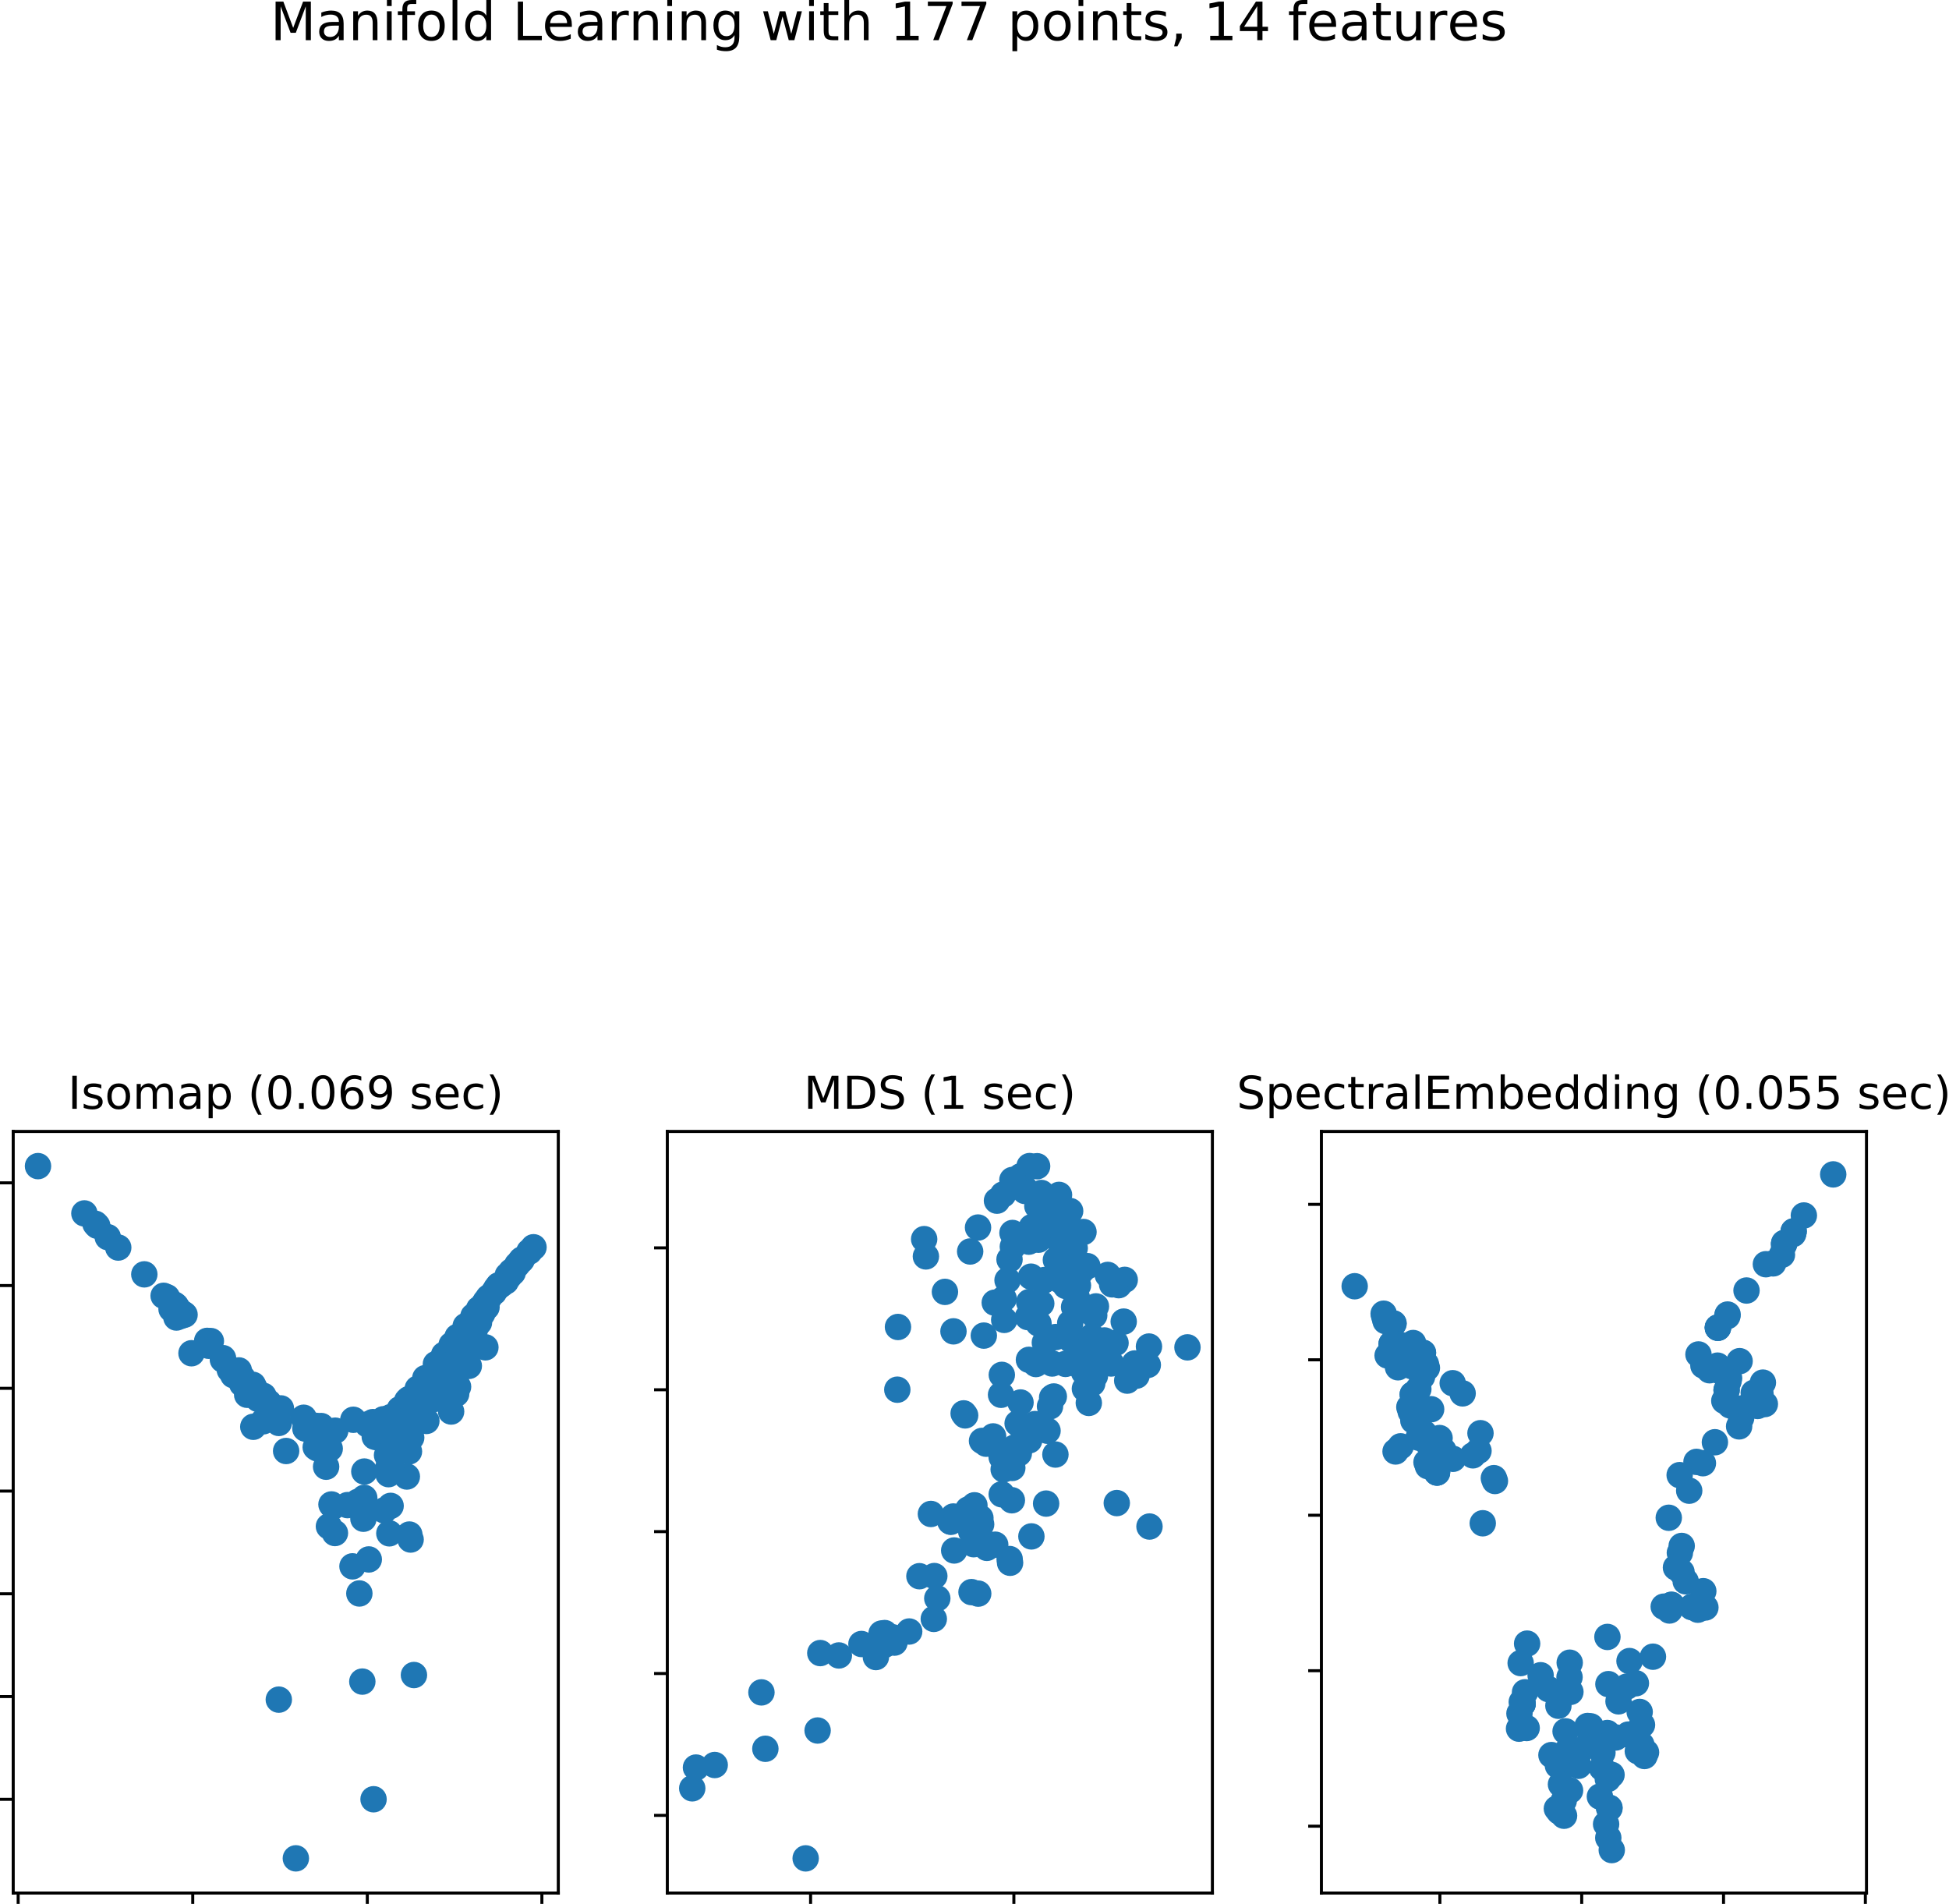 <?xml version="1.0" encoding="utf-8" standalone="no"?>
<!DOCTYPE svg PUBLIC "-//W3C//DTD SVG 1.1//EN"
  "http://www.w3.org/Graphics/SVG/1.1/DTD/svg11.dtd">
<!-- Created with matplotlib (http://matplotlib.org/) -->
<svg height="504pt" version="1.1" viewBox="0 0 516 504" width="516pt" xmlns="http://www.w3.org/2000/svg" xmlns:xlink="http://www.w3.org/1999/xlink">
 <defs>
  <style type="text/css">
*{stroke-linecap:butt;stroke-linejoin:round;}
  </style>
 </defs>
 <g id="figure_1">
  <g id="patch_1">
   <path d="M 0 504.62 
L 516.594 504.62 
L 516.594 0 
L 0 0 
z
" style="fill:#ffffff;"/>
  </g>
  <g id="axes_1">
   <g id="patch_2">
    <path d="M 176.672 501.12 
L 320.983 501.12 
L 320.983 299.52 
L 176.672 299.52 
z
" style="fill:#ffffff;"/>
   </g>
   <g id="PathCollection_1">
    <defs>
     <path d="M 0 3 
C 0.796 3 1.559 2.684 2.121 2.121 
C 2.684 1.559 3 0.796 3 0 
C 3 -0.796 2.684 -1.559 2.121 -2.121 
C 1.559 -2.684 0.796 -3 0 -3 
C -0.796 -3 -1.559 -2.684 -2.121 -2.121 
C -2.684 -1.559 -3 -0.796 -3 0 
C -3 0.796 -2.684 1.559 -2.121 2.121 
C -1.559 2.684 -0.796 3 0 3 
z
" id="m8dacc89f8e" style="stroke:#1f77b4;"/>
    </defs>
    <g clip-path="url(#p79c3eeb4b0)">
     <use style="fill:#1f77b4;stroke:#1f77b4;" x="259.759" xlink:href="#m8dacc89f8e" y="403.524"/>
     <use style="fill:#1f77b4;stroke:#1f77b4;" x="257.211" xlink:href="#m8dacc89f8e" y="421.464"/>
     <use style="fill:#1f77b4;stroke:#1f77b4;" x="202.632" xlink:href="#m8dacc89f8e" y="462.938"/>
     <use style="fill:#1f77b4;stroke:#1f77b4;" x="265.03" xlink:href="#m8dacc89f8e" y="369.231"/>
     <use style="fill:#1f77b4;stroke:#1f77b4;" x="216.464" xlink:href="#m8dacc89f8e" y="458.104"/>
     <use style="fill:#1f77b4;stroke:#1f77b4;" x="236.812" xlink:href="#m8dacc89f8e" y="434.833"/>
     <use style="fill:#1f77b4;stroke:#1f77b4;" x="217.176" xlink:href="#m8dacc89f8e" y="437.601"/>
     <use style="fill:#1f77b4;stroke:#1f77b4;" x="251.602" xlink:href="#m8dacc89f8e" y="402.765"/>
     <use style="fill:#1f77b4;stroke:#1f77b4;" x="251.755" xlink:href="#m8dacc89f8e" y="402.848"/>
     <use style="fill:#1f77b4;stroke:#1f77b4;" x="189.223" xlink:href="#m8dacc89f8e" y="467.234"/>
     <use style="fill:#1f77b4;stroke:#1f77b4;" x="236.412" xlink:href="#m8dacc89f8e" y="433.445"/>
     <use style="fill:#1f77b4;stroke:#1f77b4;" x="231.896" xlink:href="#m8dacc89f8e" y="438.655"/>
     <use style="fill:#1f77b4;stroke:#1f77b4;" x="243.415" xlink:href="#m8dacc89f8e" y="417.254"/>
     <use style="fill:#1f77b4;stroke:#1f77b4;" x="183.272" xlink:href="#m8dacc89f8e" y="473.406"/>
     <use style="fill:#1f77b4;stroke:#1f77b4;" x="222.089" xlink:href="#m8dacc89f8e" y="438.231"/>
     <use style="fill:#1f77b4;stroke:#1f77b4;" x="228.066" xlink:href="#m8dacc89f8e" y="435.202"/>
     <use style="fill:#1f77b4;stroke:#1f77b4;" x="267.418" xlink:href="#m8dacc89f8e" y="413.699"/>
     <use style="fill:#1f77b4;stroke:#1f77b4;" x="213.302" xlink:href="#m8dacc89f8e" y="491.952"/>
     <use style="fill:#1f77b4;stroke:#1f77b4;" x="270.164" xlink:href="#m8dacc89f8e" y="382.274"/>
     <use style="fill:#1f77b4;stroke:#1f77b4;" x="269.417" xlink:href="#m8dacc89f8e" y="376.796"/>
     <use style="fill:#1f77b4;stroke:#1f77b4;" x="277.99" xlink:href="#m8dacc89f8e" y="372.292"/>
     <use style="fill:#1f77b4;stroke:#1f77b4;" x="259.567" xlink:href="#m8dacc89f8e" y="401.842"/>
     <use style="fill:#1f77b4;stroke:#1f77b4;" x="257.979" xlink:href="#m8dacc89f8e" y="398.487"/>
     <use style="fill:#1f77b4;stroke:#1f77b4;" x="272.471" xlink:href="#m8dacc89f8e" y="381.289"/>
     <use style="fill:#1f77b4;stroke:#1f77b4;" x="262.93" xlink:href="#m8dacc89f8e" y="380.248"/>
     <use style="fill:#1f77b4;stroke:#1f77b4;" x="258.984" xlink:href="#m8dacc89f8e" y="421.863"/>
     <use style="fill:#1f77b4;stroke:#1f77b4;" x="234.094" xlink:href="#m8dacc89f8e" y="434.21"/>
     <use style="fill:#1f77b4;stroke:#1f77b4;" x="265.723" xlink:href="#m8dacc89f8e" y="388.972"/>
     <use style="fill:#1f77b4;stroke:#1f77b4;" x="252.39" xlink:href="#m8dacc89f8e" y="401.451"/>
     <use style="fill:#1f77b4;stroke:#1f77b4;" x="235.826" xlink:href="#m8dacc89f8e" y="433.684"/>
     <use style="fill:#1f77b4;stroke:#1f77b4;" x="184.26" xlink:href="#m8dacc89f8e" y="467.911"/>
     <use style="fill:#1f77b4;stroke:#1f77b4;" x="267.894" xlink:href="#m8dacc89f8e" y="397.147"/>
     <use style="fill:#1f77b4;stroke:#1f77b4;" x="247.223" xlink:href="#m8dacc89f8e" y="428.557"/>
     <use style="fill:#1f77b4;stroke:#1f77b4;" x="261.267" xlink:href="#m8dacc89f8e" y="409.748"/>
     <use style="fill:#1f77b4;stroke:#1f77b4;" x="268.009" xlink:href="#m8dacc89f8e" y="388.585"/>
     <use style="fill:#1f77b4;stroke:#1f77b4;" x="265.107" xlink:href="#m8dacc89f8e" y="385.006"/>
     <use style="fill:#1f77b4;stroke:#1f77b4;" x="252.624" xlink:href="#m8dacc89f8e" y="410.441"/>
     <use style="fill:#1f77b4;stroke:#1f77b4;" x="256.322" xlink:href="#m8dacc89f8e" y="399.593"/>
     <use style="fill:#1f77b4;stroke:#1f77b4;" x="255.521" xlink:href="#m8dacc89f8e" y="374.685"/>
     <use style="fill:#1f77b4;stroke:#1f77b4;" x="274.011" xlink:href="#m8dacc89f8e" y="376.984"/>
     <use style="fill:#1f77b4;stroke:#1f77b4;" x="246.457" xlink:href="#m8dacc89f8e" y="400.776"/>
     <use style="fill:#1f77b4;stroke:#1f77b4;" x="257.775" xlink:href="#m8dacc89f8e" y="408.783"/>
     <use style="fill:#1f77b4;stroke:#1f77b4;" x="282.085" xlink:href="#m8dacc89f8e" y="361.057"/>
     <use style="fill:#1f77b4;stroke:#1f77b4;" x="265.201" xlink:href="#m8dacc89f8e" y="385.745"/>
     <use style="fill:#1f77b4;stroke:#1f77b4;" x="263.487" xlink:href="#m8dacc89f8e" y="408.911"/>
     <use style="fill:#1f77b4;stroke:#1f77b4;" x="257.135" xlink:href="#m8dacc89f8e" y="405.425"/>
     <use style="fill:#1f77b4;stroke:#1f77b4;" x="265.208" xlink:href="#m8dacc89f8e" y="395.572"/>
     <use style="fill:#1f77b4;stroke:#1f77b4;" x="259.175" xlink:href="#m8dacc89f8e" y="405.284"/>
     <use style="fill:#1f77b4;stroke:#1f77b4;" x="234.226" xlink:href="#m8dacc89f8e" y="432.306"/>
     <use style="fill:#1f77b4;stroke:#1f77b4;" x="247.362" xlink:href="#m8dacc89f8e" y="417.215"/>
     <use style="fill:#1f77b4;stroke:#1f77b4;" x="240.71" xlink:href="#m8dacc89f8e" y="431.892"/>
     <use style="fill:#1f77b4;stroke:#1f77b4;" x="248.149" xlink:href="#m8dacc89f8e" y="423.125"/>
     <use style="fill:#1f77b4;stroke:#1f77b4;" x="201.592" xlink:href="#m8dacc89f8e" y="448.009"/>
     <use style="fill:#1f77b4;stroke:#1f77b4;" x="273.064" xlink:href="#m8dacc89f8e" y="406.718"/>
     <use style="fill:#1f77b4;stroke:#1f77b4;" x="267.304" xlink:href="#m8dacc89f8e" y="412.714"/>
     <use style="fill:#1f77b4;stroke:#1f77b4;" x="276.963" xlink:href="#m8dacc89f8e" y="398.032"/>
     <use style="fill:#1f77b4;stroke:#1f77b4;" x="233.393" xlink:href="#m8dacc89f8e" y="432.425"/>
     <use style="fill:#1f77b4;stroke:#1f77b4;" x="234.1" xlink:href="#m8dacc89f8e" y="435.471"/>
     <use style="fill:#1f77b4;stroke:#1f77b4;" x="282.651" xlink:href="#m8dacc89f8e" y="339.429"/>
     <use style="fill:#1f77b4;stroke:#1f77b4;" x="284.677" xlink:href="#m8dacc89f8e" y="360.92"/>
     <use style="fill:#1f77b4;stroke:#1f77b4;" x="274.92" xlink:href="#m8dacc89f8e" y="328.179"/>
     <use style="fill:#1f77b4;stroke:#1f77b4;" x="283.579" xlink:href="#m8dacc89f8e" y="354.741"/>
     <use style="fill:#1f77b4;stroke:#1f77b4;" x="279.759" xlink:href="#m8dacc89f8e" y="325.8"/>
     <use style="fill:#1f77b4;stroke:#1f77b4;" x="265.559" xlink:href="#m8dacc89f8e" y="316.222"/>
     <use style="fill:#1f77b4;stroke:#1f77b4;" x="285.127" xlink:href="#m8dacc89f8e" y="360.718"/>
     <use style="fill:#1f77b4;stroke:#1f77b4;" x="297.774" xlink:href="#m8dacc89f8e" y="338.804"/>
     <use style="fill:#1f77b4;stroke:#1f77b4;" x="296.178" xlink:href="#m8dacc89f8e" y="340.216"/>
     <use style="fill:#1f77b4;stroke:#1f77b4;" x="270.183" xlink:href="#m8dacc89f8e" y="371.268"/>
     <use style="fill:#1f77b4;stroke:#1f77b4;" x="237.565" xlink:href="#m8dacc89f8e" y="367.882"/>
     <use style="fill:#1f77b4;stroke:#1f77b4;" x="268.489" xlink:href="#m8dacc89f8e" y="383.538"/>
     <use style="fill:#1f77b4;stroke:#1f77b4;" x="273.17" xlink:href="#m8dacc89f8e" y="324.847"/>
     <use style="fill:#1f77b4;stroke:#1f77b4;" x="282.934" xlink:href="#m8dacc89f8e" y="333.513"/>
     <use style="fill:#1f77b4;stroke:#1f77b4;" x="304.329" xlink:href="#m8dacc89f8e" y="404.105"/>
     <use style="fill:#1f77b4;stroke:#1f77b4;" x="269.733" xlink:href="#m8dacc89f8e" y="384.744"/>
     <use style="fill:#1f77b4;stroke:#1f77b4;" x="268.057" xlink:href="#m8dacc89f8e" y="326.394"/>
     <use style="fill:#1f77b4;stroke:#1f77b4;" x="282.459" xlink:href="#m8dacc89f8e" y="322.568"/>
     <use style="fill:#1f77b4;stroke:#1f77b4;" x="267.272" xlink:href="#m8dacc89f8e" y="333.403"/>
     <use style="fill:#1f77b4;stroke:#1f77b4;" x="255.125" xlink:href="#m8dacc89f8e" y="374.152"/>
     <use style="fill:#1f77b4;stroke:#1f77b4;" x="268.149" xlink:href="#m8dacc89f8e" y="330.019"/>
     <use style="fill:#1f77b4;stroke:#1f77b4;" x="272.582" xlink:href="#m8dacc89f8e" y="308.688"/>
     <use style="fill:#1f77b4;stroke:#1f77b4;" x="300.898" xlink:href="#m8dacc89f8e" y="364.16"/>
     <use style="fill:#1f77b4;stroke:#1f77b4;" x="304.19" xlink:href="#m8dacc89f8e" y="356.456"/>
     <use style="fill:#1f77b4;stroke:#1f77b4;" x="285.389" xlink:href="#m8dacc89f8e" y="340.27"/>
     <use style="fill:#1f77b4;stroke:#1f77b4;" x="280.78" xlink:href="#m8dacc89f8e" y="338.999"/>
     <use style="fill:#1f77b4;stroke:#1f77b4;" x="272.374" xlink:href="#m8dacc89f8e" y="328.696"/>
     <use style="fill:#1f77b4;stroke:#1f77b4;" x="281.441" xlink:href="#m8dacc89f8e" y="336.687"/>
     <use style="fill:#1f77b4;stroke:#1f77b4;" x="290.152" xlink:href="#m8dacc89f8e" y="345.828"/>
     <use style="fill:#1f77b4;stroke:#1f77b4;" x="303.883" xlink:href="#m8dacc89f8e" y="361.33"/>
     <use style="fill:#1f77b4;stroke:#1f77b4;" x="314.383" xlink:href="#m8dacc89f8e" y="356.673"/>
     <use style="fill:#1f77b4;stroke:#1f77b4;" x="287.893" xlink:href="#m8dacc89f8e" y="335.173"/>
     <use style="fill:#1f77b4;stroke:#1f77b4;" x="284.529" xlink:href="#m8dacc89f8e" y="330.426"/>
     <use style="fill:#1f77b4;stroke:#1f77b4;" x="293.287" xlink:href="#m8dacc89f8e" y="337.495"/>
     <use style="fill:#1f77b4;stroke:#1f77b4;" x="274.579" xlink:href="#m8dacc89f8e" y="308.725"/>
     <use style="fill:#1f77b4;stroke:#1f77b4;" x="271.359" xlink:href="#m8dacc89f8e" y="315.276"/>
     <use style="fill:#1f77b4;stroke:#1f77b4;" x="295.669" xlink:href="#m8dacc89f8e" y="397.895"/>
     <use style="fill:#1f77b4;stroke:#1f77b4;" x="237.742" xlink:href="#m8dacc89f8e" y="351.279"/>
     <use style="fill:#1f77b4;stroke:#1f77b4;" x="280.611" xlink:href="#m8dacc89f8e" y="327.444"/>
     <use style="fill:#1f77b4;stroke:#1f77b4;" x="291.815" xlink:href="#m8dacc89f8e" y="359.321"/>
     <use style="fill:#1f77b4;stroke:#1f77b4;" x="275.31" xlink:href="#m8dacc89f8e" y="324.219"/>
     <use style="fill:#1f77b4;stroke:#1f77b4;" x="289.88" xlink:href="#m8dacc89f8e" y="364.242"/>
     <use style="fill:#1f77b4;stroke:#1f77b4;" x="284.364" xlink:href="#m8dacc89f8e" y="345.999"/>
     <use style="fill:#1f77b4;stroke:#1f77b4;" x="269.534" xlink:href="#m8dacc89f8e" y="327.535"/>
     <use style="fill:#1f77b4;stroke:#1f77b4;" x="279.204" xlink:href="#m8dacc89f8e" y="325.562"/>
     <use style="fill:#1f77b4;stroke:#1f77b4;" x="300.407" xlink:href="#m8dacc89f8e" y="360.941"/>
     <use style="fill:#1f77b4;stroke:#1f77b4;" x="268.029" xlink:href="#m8dacc89f8e" y="312.36"/>
     <use style="fill:#1f77b4;stroke:#1f77b4;" x="294.431" xlink:href="#m8dacc89f8e" y="339.995"/>
     <use style="fill:#1f77b4;stroke:#1f77b4;" x="286.265" xlink:href="#m8dacc89f8e" y="336.512"/>
     <use style="fill:#1f77b4;stroke:#1f77b4;" x="270.212" xlink:href="#m8dacc89f8e" y="311.396"/>
     <use style="fill:#1f77b4;stroke:#1f77b4;" x="294.171" xlink:href="#m8dacc89f8e" y="360.941"/>
     <use style="fill:#1f77b4;stroke:#1f77b4;" x="265.728" xlink:href="#m8dacc89f8e" y="343.786"/>
     <use style="fill:#1f77b4;stroke:#1f77b4;" x="268.195" xlink:href="#m8dacc89f8e" y="313.75"/>
     <use style="fill:#1f77b4;stroke:#1f77b4;" x="274.946" xlink:href="#m8dacc89f8e" y="350.349"/>
     <use style="fill:#1f77b4;stroke:#1f77b4;" x="279.461" xlink:href="#m8dacc89f8e" y="327.599"/>
     <use style="fill:#1f77b4;stroke:#1f77b4;" x="278.969" xlink:href="#m8dacc89f8e" y="321.026"/>
     <use style="fill:#1f77b4;stroke:#1f77b4;" x="280.019" xlink:href="#m8dacc89f8e" y="324.803"/>
     <use style="fill:#1f77b4;stroke:#1f77b4;" x="284.854" xlink:href="#m8dacc89f8e" y="337.157"/>
     <use style="fill:#1f77b4;stroke:#1f77b4;" x="271.234" xlink:href="#m8dacc89f8e" y="314.546"/>
     <use style="fill:#1f77b4;stroke:#1f77b4;" x="274.643" xlink:href="#m8dacc89f8e" y="319.285"/>
     <use style="fill:#1f77b4;stroke:#1f77b4;" x="286.308" xlink:href="#m8dacc89f8e" y="346.805"/>
     <use style="fill:#1f77b4;stroke:#1f77b4;" x="279.456" xlink:href="#m8dacc89f8e" y="353.951"/>
     <use style="fill:#1f77b4;stroke:#1f77b4;" x="244.673" xlink:href="#m8dacc89f8e" y="328.024"/>
     <use style="fill:#1f77b4;stroke:#1f77b4;" x="263.95" xlink:href="#m8dacc89f8e" y="317.845"/>
     <use style="fill:#1f77b4;stroke:#1f77b4;" x="280.617" xlink:href="#m8dacc89f8e" y="319.994"/>
     <use style="fill:#1f77b4;stroke:#1f77b4;" x="283.323" xlink:href="#m8dacc89f8e" y="320.589"/>
     <use style="fill:#1f77b4;stroke:#1f77b4;" x="277.53" xlink:href="#m8dacc89f8e" y="320.023"/>
     <use style="fill:#1f77b4;stroke:#1f77b4;" x="280.378" xlink:href="#m8dacc89f8e" y="316.31"/>
     <use style="fill:#1f77b4;stroke:#1f77b4;" x="281.853" xlink:href="#m8dacc89f8e" y="332.083"/>
     <use style="fill:#1f77b4;stroke:#1f77b4;" x="275.71" xlink:href="#m8dacc89f8e" y="315.811"/>
     <use style="fill:#1f77b4;stroke:#1f77b4;" x="297.504" xlink:href="#m8dacc89f8e" y="349.854"/>
     <use style="fill:#1f77b4;stroke:#1f77b4;" x="252.433" xlink:href="#m8dacc89f8e" y="352.435"/>
     <use style="fill:#1f77b4;stroke:#1f77b4;" x="266.747" xlink:href="#m8dacc89f8e" y="338.91"/>
     <use style="fill:#1f77b4;stroke:#1f77b4;" x="272.483" xlink:href="#m8dacc89f8e" y="344.691"/>
     <use style="fill:#1f77b4;stroke:#1f77b4;" x="265.864" xlink:href="#m8dacc89f8e" y="349.405"/>
     <use style="fill:#1f77b4;stroke:#1f77b4;" x="292.647" xlink:href="#m8dacc89f8e" y="358.338"/>
     <use style="fill:#1f77b4;stroke:#1f77b4;" x="287.009" xlink:href="#m8dacc89f8e" y="363.226"/>
     <use style="fill:#1f77b4;stroke:#1f77b4;" x="298.43" xlink:href="#m8dacc89f8e" y="365.478"/>
     <use style="fill:#1f77b4;stroke:#1f77b4;" x="276.125" xlink:href="#m8dacc89f8e" y="339.084"/>
     <use style="fill:#1f77b4;stroke:#1f77b4;" x="289.698" xlink:href="#m8dacc89f8e" y="348.204"/>
     <use style="fill:#1f77b4;stroke:#1f77b4;" x="272.122" xlink:href="#m8dacc89f8e" y="348.656"/>
     <use style="fill:#1f77b4;stroke:#1f77b4;" x="283.34" xlink:href="#m8dacc89f8e" y="350.281"/>
     <use style="fill:#1f77b4;stroke:#1f77b4;" x="288.264" xlink:href="#m8dacc89f8e" y="371.383"/>
     <use style="fill:#1f77b4;stroke:#1f77b4;" x="276.562" xlink:href="#m8dacc89f8e" y="338.843"/>
     <use style="fill:#1f77b4;stroke:#1f77b4;" x="285.125" xlink:href="#m8dacc89f8e" y="343.584"/>
     <use style="fill:#1f77b4;stroke:#1f77b4;" x="268.622" xlink:href="#m8dacc89f8e" y="383.194"/>
     <use style="fill:#1f77b4;stroke:#1f77b4;" x="277.337" xlink:href="#m8dacc89f8e" y="378.755"/>
     <use style="fill:#1f77b4;stroke:#1f77b4;" x="286.857" xlink:href="#m8dacc89f8e" y="326.139"/>
     <use style="fill:#1f77b4;stroke:#1f77b4;" x="295.341" xlink:href="#m8dacc89f8e" y="355.511"/>
     <use style="fill:#1f77b4;stroke:#1f77b4;" x="285.443" xlink:href="#m8dacc89f8e" y="358.011"/>
     <use style="fill:#1f77b4;stroke:#1f77b4;" x="250.174" xlink:href="#m8dacc89f8e" y="341.986"/>
     <use style="fill:#1f77b4;stroke:#1f77b4;" x="245.134" xlink:href="#m8dacc89f8e" y="332.6"/>
     <use style="fill:#1f77b4;stroke:#1f77b4;" x="256.851" xlink:href="#m8dacc89f8e" y="331.294"/>
     <use style="fill:#1f77b4;stroke:#1f77b4;" x="258.934" xlink:href="#m8dacc89f8e" y="324.955"/>
     <use style="fill:#1f77b4;stroke:#1f77b4;" x="278.56" xlink:href="#m8dacc89f8e" y="360.946"/>
     <use style="fill:#1f77b4;stroke:#1f77b4;" x="276.625" xlink:href="#m8dacc89f8e" y="355.426"/>
     <use style="fill:#1f77b4;stroke:#1f77b4;" x="289.178" xlink:href="#m8dacc89f8e" y="366.21"/>
     <use style="fill:#1f77b4;stroke:#1f77b4;" x="284.976" xlink:href="#m8dacc89f8e" y="333.87"/>
     <use style="fill:#1f77b4;stroke:#1f77b4;" x="279.424" xlink:href="#m8dacc89f8e" y="385.046"/>
     <use style="fill:#1f77b4;stroke:#1f77b4;" x="272.414" xlink:href="#m8dacc89f8e" y="359.975"/>
     <use style="fill:#1f77b4;stroke:#1f77b4;" x="292.406" xlink:href="#m8dacc89f8e" y="354.844"/>
     <use style="fill:#1f77b4;stroke:#1f77b4;" x="282.192" xlink:href="#m8dacc89f8e" y="340.437"/>
     <use style="fill:#1f77b4;stroke:#1f77b4;" x="274.253" xlink:href="#m8dacc89f8e" y="361.089"/>
     <use style="fill:#1f77b4;stroke:#1f77b4;" x="263.363" xlink:href="#m8dacc89f8e" y="344.843"/>
     <use style="fill:#1f77b4;stroke:#1f77b4;" x="275.848" xlink:href="#m8dacc89f8e" y="360.278"/>
     <use style="fill:#1f77b4;stroke:#1f77b4;" x="289.058" xlink:href="#m8dacc89f8e" y="353.823"/>
     <use style="fill:#1f77b4;stroke:#1f77b4;" x="284.023" xlink:href="#m8dacc89f8e" y="340.163"/>
     <use style="fill:#1f77b4;stroke:#1f77b4;" x="265.233" xlink:href="#m8dacc89f8e" y="363.958"/>
     <use style="fill:#1f77b4;stroke:#1f77b4;" x="288.379" xlink:href="#m8dacc89f8e" y="362.203"/>
     <use style="fill:#1f77b4;stroke:#1f77b4;" x="278.554" xlink:href="#m8dacc89f8e" y="369.957"/>
     <use style="fill:#1f77b4;stroke:#1f77b4;" x="260.468" xlink:href="#m8dacc89f8e" y="353.562"/>
     <use style="fill:#1f77b4;stroke:#1f77b4;" x="272.949" xlink:href="#m8dacc89f8e" y="337.96"/>
     <use style="fill:#1f77b4;stroke:#1f77b4;" x="279.548" xlink:href="#m8dacc89f8e" y="333.544"/>
     <use style="fill:#1f77b4;stroke:#1f77b4;" x="289.756" xlink:href="#m8dacc89f8e" y="359.537"/>
     <use style="fill:#1f77b4;stroke:#1f77b4;" x="287.23" xlink:href="#m8dacc89f8e" y="367.632"/>
     <use style="fill:#1f77b4;stroke:#1f77b4;" x="279.001" xlink:href="#m8dacc89f8e" y="369.676"/>
     <use style="fill:#1f77b4;stroke:#1f77b4;" x="259.99" xlink:href="#m8dacc89f8e" y="381.441"/>
     <use style="fill:#1f77b4;stroke:#1f77b4;" x="261.079" xlink:href="#m8dacc89f8e" y="382.177"/>
     <use style="fill:#1f77b4;stroke:#1f77b4;" x="275.675" xlink:href="#m8dacc89f8e" y="345.073"/>
    </g>
   </g>
   <g id="matplotlib.axis_1">
    <g id="xtick_1">
     <g id="line2d_1">
      <defs>
       <path d="M 0 0 
L 0 3.5 
" id="m55655a40fa" style="stroke:#000000;stroke-width:0.8;"/>
      </defs>
      <g>
       <use style="stroke:#000000;stroke-width:0.8;" x="214.604" xlink:href="#m55655a40fa" y="501.12"/>
      </g>
     </g>
    </g>
    <g id="xtick_2">
     <g id="line2d_2">
      <g>
       <use style="stroke:#000000;stroke-width:0.8;" x="268.423" xlink:href="#m55655a40fa" y="501.12"/>
      </g>
     </g>
    </g>
   </g>
   <g id="matplotlib.axis_2">
    <g id="ytick_1">
     <g id="line2d_3">
      <defs>
       <path d="M 0 0 
L -3.5 0 
" id="m92da179b46" style="stroke:#000000;stroke-width:0.8;"/>
      </defs>
      <g>
       <use style="stroke:#000000;stroke-width:0.8;" x="176.672" xlink:href="#m92da179b46" y="480.572"/>
      </g>
     </g>
    </g>
    <g id="ytick_2">
     <g id="line2d_4">
      <g>
       <use style="stroke:#000000;stroke-width:0.8;" x="176.672" xlink:href="#m92da179b46" y="443.014"/>
      </g>
     </g>
    </g>
    <g id="ytick_3">
     <g id="line2d_5">
      <g>
       <use style="stroke:#000000;stroke-width:0.8;" x="176.672" xlink:href="#m92da179b46" y="405.457"/>
      </g>
     </g>
    </g>
    <g id="ytick_4">
     <g id="line2d_6">
      <g>
       <use style="stroke:#000000;stroke-width:0.8;" x="176.672" xlink:href="#m92da179b46" y="367.899"/>
      </g>
     </g>
    </g>
    <g id="ytick_5">
     <g id="line2d_7">
      <g>
       <use style="stroke:#000000;stroke-width:0.8;" x="176.672" xlink:href="#m92da179b46" y="330.341"/>
      </g>
     </g>
    </g>
   </g>
   <g id="patch_3">
    <path d="M 176.672 501.12 
L 176.672 299.52 
" style="fill:none;stroke:#000000;stroke-linecap:square;stroke-linejoin:miter;stroke-width:0.8;"/>
   </g>
   <g id="patch_4">
    <path d="M 320.983 501.12 
L 320.983 299.52 
" style="fill:none;stroke:#000000;stroke-linecap:square;stroke-linejoin:miter;stroke-width:0.8;"/>
   </g>
   <g id="patch_5">
    <path d="M 176.672 501.12 
L 320.983 501.12 
" style="fill:none;stroke:#000000;stroke-linecap:square;stroke-linejoin:miter;stroke-width:0.8;"/>
   </g>
   <g id="patch_6">
    <path d="M 176.672 299.52 
L 320.983 299.52 
" style="fill:none;stroke:#000000;stroke-linecap:square;stroke-linejoin:miter;stroke-width:0.8;"/>
   </g>
   <g id="text_1">
    <!-- MDS (1 sec) -->
    <defs>
     <path d="M 9.812 72.906 
L 24.516 72.906 
L 43.109 23.297 
L 61.812 72.906 
L 76.516 72.906 
L 76.516 0 
L 66.891 0 
L 66.891 64.016 
L 48.094 14.016 
L 38.188 14.016 
L 19.391 64.016 
L 19.391 0 
L 9.812 0 
z
" id="DejaVuSans-4d"/>
     <path d="M 19.672 64.797 
L 19.672 8.109 
L 31.594 8.109 
Q 46.688 8.109 53.688 14.938 
Q 60.688 21.781 60.688 36.531 
Q 60.688 51.172 53.688 57.984 
Q 46.688 64.797 31.594 64.797 
z
M 9.812 72.906 
L 30.078 72.906 
Q 51.266 72.906 61.172 64.094 
Q 71.094 55.281 71.094 36.531 
Q 71.094 17.672 61.125 8.828 
Q 51.172 0 30.078 0 
L 9.812 0 
z
" id="DejaVuSans-44"/>
     <path d="M 53.516 70.516 
L 53.516 60.891 
Q 47.906 63.578 42.922 64.891 
Q 37.938 66.219 33.297 66.219 
Q 25.25 66.219 20.875 63.094 
Q 16.5 59.969 16.5 54.203 
Q 16.5 49.359 19.406 46.891 
Q 22.312 44.438 30.422 42.922 
L 36.375 41.703 
Q 47.406 39.594 52.656 34.297 
Q 57.906 29 57.906 20.125 
Q 57.906 9.516 50.797 4.047 
Q 43.703 -1.422 29.984 -1.422 
Q 24.812 -1.422 18.969 -0.25 
Q 13.141 0.922 6.891 3.219 
L 6.891 13.375 
Q 12.891 10.016 18.656 8.297 
Q 24.422 6.594 29.984 6.594 
Q 38.422 6.594 43.016 9.906 
Q 47.609 13.234 47.609 19.391 
Q 47.609 24.75 44.312 27.781 
Q 41.016 30.812 33.5 32.328 
L 27.484 33.5 
Q 16.453 35.688 11.516 40.375 
Q 6.594 45.062 6.594 53.422 
Q 6.594 63.094 13.406 68.656 
Q 20.219 74.219 32.172 74.219 
Q 37.312 74.219 42.625 73.281 
Q 47.953 72.359 53.516 70.516 
z
" id="DejaVuSans-53"/>
     <path id="DejaVuSans-20"/>
     <path d="M 31 75.875 
Q 24.469 64.656 21.281 53.656 
Q 18.109 42.672 18.109 31.391 
Q 18.109 20.125 21.312 9.062 
Q 24.516 -2 31 -13.188 
L 23.188 -13.188 
Q 15.875 -1.703 12.234 9.375 
Q 8.594 20.453 8.594 31.391 
Q 8.594 42.281 12.203 53.312 
Q 15.828 64.359 23.188 75.875 
z
" id="DejaVuSans-28"/>
     <path d="M 12.406 8.297 
L 28.516 8.297 
L 28.516 63.922 
L 10.984 60.406 
L 10.984 69.391 
L 28.422 72.906 
L 38.281 72.906 
L 38.281 8.297 
L 54.391 8.297 
L 54.391 0 
L 12.406 0 
z
" id="DejaVuSans-31"/>
     <path d="M 44.281 53.078 
L 44.281 44.578 
Q 40.484 46.531 36.375 47.5 
Q 32.281 48.484 27.875 48.484 
Q 21.188 48.484 17.844 46.438 
Q 14.5 44.391 14.5 40.281 
Q 14.5 37.156 16.891 35.375 
Q 19.281 33.594 26.516 31.984 
L 29.594 31.297 
Q 39.156 29.25 43.188 25.516 
Q 47.219 21.781 47.219 15.094 
Q 47.219 7.469 41.188 3.016 
Q 35.156 -1.422 24.609 -1.422 
Q 20.219 -1.422 15.453 -0.562 
Q 10.688 0.297 5.422 2 
L 5.422 11.281 
Q 10.406 8.688 15.234 7.391 
Q 20.062 6.109 24.812 6.109 
Q 31.156 6.109 34.562 8.281 
Q 37.984 10.453 37.984 14.406 
Q 37.984 18.062 35.516 20.016 
Q 33.062 21.969 24.703 23.781 
L 21.578 24.516 
Q 13.234 26.266 9.516 29.906 
Q 5.812 33.547 5.812 39.891 
Q 5.812 47.609 11.281 51.797 
Q 16.75 56 26.812 56 
Q 31.781 56 36.172 55.266 
Q 40.578 54.547 44.281 53.078 
z
" id="DejaVuSans-73"/>
     <path d="M 56.203 29.594 
L 56.203 25.203 
L 14.891 25.203 
Q 15.484 15.922 20.484 11.062 
Q 25.484 6.203 34.422 6.203 
Q 39.594 6.203 44.453 7.469 
Q 49.312 8.734 54.109 11.281 
L 54.109 2.781 
Q 49.266 0.734 44.188 -0.344 
Q 39.109 -1.422 33.891 -1.422 
Q 20.797 -1.422 13.156 6.188 
Q 5.516 13.812 5.516 26.812 
Q 5.516 40.234 12.766 48.109 
Q 20.016 56 32.328 56 
Q 43.359 56 49.781 48.891 
Q 56.203 41.797 56.203 29.594 
z
M 47.219 32.234 
Q 47.125 39.594 43.094 43.984 
Q 39.062 48.391 32.422 48.391 
Q 24.906 48.391 20.391 44.141 
Q 15.875 39.891 15.188 32.172 
z
" id="DejaVuSans-65"/>
     <path d="M 48.781 52.594 
L 48.781 44.188 
Q 44.969 46.297 41.141 47.344 
Q 37.312 48.391 33.406 48.391 
Q 24.656 48.391 19.812 42.844 
Q 14.984 37.312 14.984 27.297 
Q 14.984 17.281 19.812 11.734 
Q 24.656 6.203 33.406 6.203 
Q 37.312 6.203 41.141 7.25 
Q 44.969 8.297 48.781 10.406 
L 48.781 2.094 
Q 45.016 0.344 40.984 -0.531 
Q 36.969 -1.422 32.422 -1.422 
Q 20.062 -1.422 12.781 6.344 
Q 5.516 14.109 5.516 27.297 
Q 5.516 40.672 12.859 48.328 
Q 20.219 56 33.016 56 
Q 37.156 56 41.109 55.141 
Q 45.062 54.297 48.781 52.594 
z
" id="DejaVuSans-63"/>
     <path d="M 8.016 75.875 
L 15.828 75.875 
Q 23.141 64.359 26.781 53.312 
Q 30.422 42.281 30.422 31.391 
Q 30.422 20.453 26.781 9.375 
Q 23.141 -1.703 15.828 -13.188 
L 8.016 -13.188 
Q 14.5 -2 17.703 9.062 
Q 20.906 20.125 20.906 31.391 
Q 20.906 42.672 17.703 53.656 
Q 14.5 64.656 8.016 75.875 
z
" id="DejaVuSans-29"/>
    </defs>
    <g transform="translate(212.792 293.52)scale(0.12 -0.12)">
     <use xlink:href="#DejaVuSans-4d"/>
     <use x="86.279" xlink:href="#DejaVuSans-44"/>
     <use x="163.281" xlink:href="#DejaVuSans-53"/>
     <use x="226.758" xlink:href="#DejaVuSans-20"/>
     <use x="258.545" xlink:href="#DejaVuSans-28"/>
     <use x="297.559" xlink:href="#DejaVuSans-31"/>
     <use x="361.182" xlink:href="#DejaVuSans-20"/>
     <use x="392.969" xlink:href="#DejaVuSans-73"/>
     <use x="445.068" xlink:href="#DejaVuSans-65"/>
     <use x="506.592" xlink:href="#DejaVuSans-63"/>
     <use x="561.572" xlink:href="#DejaVuSans-29"/>
    </g>
   </g>
  </g>
  <g id="axes_2">
   <g id="patch_7">
    <path d="M 349.845 501.12 
L 494.155 501.12 
L 494.155 299.52 
L 349.845 299.52 
z
" style="fill:#ffffff;"/>
   </g>
   <g id="PathCollection_2">
    <g clip-path="url(#p95b6fece81)">
     <use style="fill:#1f77b4;stroke:#1f77b4;" x="466.08" xlink:href="#m8dacc89f8e" y="368.928"/>
     <use style="fill:#1f77b4;stroke:#1f77b4;" x="454.506" xlink:href="#m8dacc89f8e" y="362.616"/>
     <use style="fill:#1f77b4;stroke:#1f77b4;" x="454.812" xlink:href="#m8dacc89f8e" y="351.516"/>
     <use style="fill:#1f77b4;stroke:#1f77b4;" x="433.954" xlink:href="#m8dacc89f8e" y="463.055"/>
     <use style="fill:#1f77b4;stroke:#1f77b4;" x="457.385" xlink:href="#m8dacc89f8e" y="347.984"/>
     <use style="fill:#1f77b4;stroke:#1f77b4;" x="477.575" xlink:href="#m8dacc89f8e" y="321.763"/>
     <use style="fill:#1f77b4;stroke:#1f77b4;" x="485.348" xlink:href="#m8dacc89f8e" y="310.888"/>
     <use style="fill:#1f77b4;stroke:#1f77b4;" x="461.581" xlink:href="#m8dacc89f8e" y="372.755"/>
     <use style="fill:#1f77b4;stroke:#1f77b4;" x="465.639" xlink:href="#m8dacc89f8e" y="370.857"/>
     <use style="fill:#1f77b4;stroke:#1f77b4;" x="454.828" xlink:href="#m8dacc89f8e" y="351.43"/>
     <use style="fill:#1f77b4;stroke:#1f77b4;" x="472.3" xlink:href="#m8dacc89f8e" y="329.488"/>
     <use style="fill:#1f77b4;stroke:#1f77b4;" x="462.394" xlink:href="#m8dacc89f8e" y="341.626"/>
     <use style="fill:#1f77b4;stroke:#1f77b4;" x="456.205" xlink:href="#m8dacc89f8e" y="363.455"/>
     <use style="fill:#1f77b4;stroke:#1f77b4;" x="454.828" xlink:href="#m8dacc89f8e" y="351.43"/>
     <use style="fill:#1f77b4;stroke:#1f77b4;" x="467.52" xlink:href="#m8dacc89f8e" y="334.667"/>
     <use style="fill:#1f77b4;stroke:#1f77b4;" x="474.871" xlink:href="#m8dacc89f8e" y="325.967"/>
     <use style="fill:#1f77b4;stroke:#1f77b4;" x="460.563" xlink:href="#m8dacc89f8e" y="360.327"/>
     <use style="fill:#1f77b4;stroke:#1f77b4;" x="449.672" xlink:href="#m8dacc89f8e" y="358.548"/>
     <use style="fill:#1f77b4;stroke:#1f77b4;" x="447.919" xlink:href="#m8dacc89f8e" y="425.363"/>
     <use style="fill:#1f77b4;stroke:#1f77b4;" x="433.104" xlink:href="#m8dacc89f8e" y="445.591"/>
     <use style="fill:#1f77b4;stroke:#1f77b4;" x="434.105" xlink:href="#m8dacc89f8e" y="453.185"/>
     <use style="fill:#1f77b4;stroke:#1f77b4;" x="467.247" xlink:href="#m8dacc89f8e" y="371.68"/>
     <use style="fill:#1f77b4;stroke:#1f77b4;" x="454.023" xlink:href="#m8dacc89f8e" y="381.792"/>
     <use style="fill:#1f77b4;stroke:#1f77b4;" x="447.896" xlink:href="#m8dacc89f8e" y="425.443"/>
     <use style="fill:#1f77b4;stroke:#1f77b4;" x="440.474" xlink:href="#m8dacc89f8e" y="425.318"/>
     <use style="fill:#1f77b4;stroke:#1f77b4;" x="452.609" xlink:href="#m8dacc89f8e" y="362.736"/>
     <use style="fill:#1f77b4;stroke:#1f77b4;" x="472.383" xlink:href="#m8dacc89f8e" y="329.061"/>
     <use style="fill:#1f77b4;stroke:#1f77b4;" x="444.748" xlink:href="#m8dacc89f8e" y="411.075"/>
     <use style="fill:#1f77b4;stroke:#1f77b4;" x="465.33" xlink:href="#m8dacc89f8e" y="372.186"/>
     <use style="fill:#1f77b4;stroke:#1f77b4;" x="472.383" xlink:href="#m8dacc89f8e" y="329.061"/>
     <use style="fill:#1f77b4;stroke:#1f77b4;" x="454.828" xlink:href="#m8dacc89f8e" y="351.43"/>
     <use style="fill:#1f77b4;stroke:#1f77b4;" x="449.15" xlink:href="#m8dacc89f8e" y="386.992"/>
     <use style="fill:#1f77b4;stroke:#1f77b4;" x="450.978" xlink:href="#m8dacc89f8e" y="361.498"/>
     <use style="fill:#1f77b4;stroke:#1f77b4;" x="457.12" xlink:href="#m8dacc89f8e" y="367.981"/>
     <use style="fill:#1f77b4;stroke:#1f77b4;" x="445.23" xlink:href="#m8dacc89f8e" y="409.243"/>
     <use style="fill:#1f77b4;stroke:#1f77b4;" x="450.949" xlink:href="#m8dacc89f8e" y="421.219"/>
     <use style="fill:#1f77b4;stroke:#1f77b4;" x="457.607" xlink:href="#m8dacc89f8e" y="365.662"/>
     <use style="fill:#1f77b4;stroke:#1f77b4;" x="460.435" xlink:href="#m8dacc89f8e" y="377.593"/>
     <use style="fill:#1f77b4;stroke:#1f77b4;" x="434.722" xlink:href="#m8dacc89f8e" y="456.607"/>
     <use style="fill:#1f77b4;stroke:#1f77b4;" x="437.62" xlink:href="#m8dacc89f8e" y="438.564"/>
     <use style="fill:#1f77b4;stroke:#1f77b4;" x="460.971" xlink:href="#m8dacc89f8e" y="375.359"/>
     <use style="fill:#1f77b4;stroke:#1f77b4;" x="457.116" xlink:href="#m8dacc89f8e" y="367.998"/>
     <use style="fill:#1f77b4;stroke:#1f77b4;" x="426.113" xlink:href="#m8dacc89f8e" y="478.613"/>
     <use style="fill:#1f77b4;stroke:#1f77b4;" x="445.182" xlink:href="#m8dacc89f8e" y="416.143"/>
     <use style="fill:#1f77b4;stroke:#1f77b4;" x="456.514" xlink:href="#m8dacc89f8e" y="370.836"/>
     <use style="fill:#1f77b4;stroke:#1f77b4;" x="466.727" xlink:href="#m8dacc89f8e" y="366.007"/>
     <use style="fill:#1f77b4;stroke:#1f77b4;" x="450.848" xlink:href="#m8dacc89f8e" y="387.341"/>
     <use style="fill:#1f77b4;stroke:#1f77b4;" x="464.306" xlink:href="#m8dacc89f8e" y="368.71"/>
     <use style="fill:#1f77b4;stroke:#1f77b4;" x="471.775" xlink:href="#m8dacc89f8e" y="332.167"/>
     <use style="fill:#1f77b4;stroke:#1f77b4;" x="456.205" xlink:href="#m8dacc89f8e" y="363.455"/>
     <use style="fill:#1f77b4;stroke:#1f77b4;" x="469.448" xlink:href="#m8dacc89f8e" y="334.443"/>
     <use style="fill:#1f77b4;stroke:#1f77b4;" x="454.726" xlink:href="#m8dacc89f8e" y="361.51"/>
     <use style="fill:#1f77b4;stroke:#1f77b4;" x="457.3" xlink:href="#m8dacc89f8e" y="348.423"/>
     <use style="fill:#1f77b4;stroke:#1f77b4;" x="458.087" xlink:href="#m8dacc89f8e" y="372.043"/>
     <use style="fill:#1f77b4;stroke:#1f77b4;" x="457.78" xlink:href="#m8dacc89f8e" y="364.825"/>
     <use style="fill:#1f77b4;stroke:#1f77b4;" x="447.219" xlink:href="#m8dacc89f8e" y="394.617"/>
     <use style="fill:#1f77b4;stroke:#1f77b4;" x="474.732" xlink:href="#m8dacc89f8e" y="326.678"/>
     <use style="fill:#1f77b4;stroke:#1f77b4;" x="474.871" xlink:href="#m8dacc89f8e" y="325.967"/>
     <use style="fill:#1f77b4;stroke:#1f77b4;" x="378.041" xlink:href="#m8dacc89f8e" y="388.128"/>
     <use style="fill:#1f77b4;stroke:#1f77b4;" x="426.021" xlink:href="#m8dacc89f8e" y="478.7"/>
     <use style="fill:#1f77b4;stroke:#1f77b4;" x="374.03" xlink:href="#m8dacc89f8e" y="369.139"/>
     <use style="fill:#1f77b4;stroke:#1f77b4;" x="414.083" xlink:href="#m8dacc89f8e" y="480.662"/>
     <use style="fill:#1f77b4;stroke:#1f77b4;" x="371.757" xlink:href="#m8dacc89f8e" y="361.021"/>
     <use style="fill:#1f77b4;stroke:#1f77b4;" x="366.453" xlink:href="#m8dacc89f8e" y="348.251"/>
     <use style="fill:#1f77b4;stroke:#1f77b4;" x="425.795" xlink:href="#m8dacc89f8e" y="486.516"/>
     <use style="fill:#1f77b4;stroke:#1f77b4;" x="384.675" xlink:href="#m8dacc89f8e" y="386.181"/>
     <use style="fill:#1f77b4;stroke:#1f77b4;" x="381.138" xlink:href="#m8dacc89f8e" y="386.556"/>
     <use style="fill:#1f77b4;stroke:#1f77b4;" x="435.787" xlink:href="#m8dacc89f8e" y="463.878"/>
     <use style="fill:#1f77b4;stroke:#1f77b4;" x="425.568" xlink:href="#m8dacc89f8e" y="433.331"/>
     <use style="fill:#1f77b4;stroke:#1f77b4;" x="451.506" xlink:href="#m8dacc89f8e" y="425.539"/>
     <use style="fill:#1f77b4;stroke:#1f77b4;" x="373.835" xlink:href="#m8dacc89f8e" y="361.672"/>
     <use style="fill:#1f77b4;stroke:#1f77b4;" x="373.484" xlink:href="#m8dacc89f8e" y="373.698"/>
     <use style="fill:#1f77b4;stroke:#1f77b4;" x="444.691" xlink:href="#m8dacc89f8e" y="390.5"/>
     <use style="fill:#1f77b4;stroke:#1f77b4;" x="443.712" xlink:href="#m8dacc89f8e" y="414.962"/>
     <use style="fill:#1f77b4;stroke:#1f77b4;" x="367.373" xlink:href="#m8dacc89f8e" y="358.835"/>
     <use style="fill:#1f77b4;stroke:#1f77b4;" x="370.384" xlink:href="#m8dacc89f8e" y="355.902"/>
     <use style="fill:#1f77b4;stroke:#1f77b4;" x="395.504" xlink:href="#m8dacc89f8e" y="391.299"/>
     <use style="fill:#1f77b4;stroke:#1f77b4;" x="430.719" xlink:href="#m8dacc89f8e" y="446.479"/>
     <use style="fill:#1f77b4;stroke:#1f77b4;" x="375.087" xlink:href="#m8dacc89f8e" y="372.809"/>
     <use style="fill:#1f77b4;stroke:#1f77b4;" x="387.235" xlink:href="#m8dacc89f8e" y="368.857"/>
     <use style="fill:#1f77b4;stroke:#1f77b4;" x="425.828" xlink:href="#m8dacc89f8e" y="445.825"/>
     <use style="fill:#1f77b4;stroke:#1f77b4;" x="415.402" xlink:href="#m8dacc89f8e" y="462.75"/>
     <use style="fill:#1f77b4;stroke:#1f77b4;" x="377.67" xlink:href="#m8dacc89f8e" y="387.078"/>
     <use style="fill:#1f77b4;stroke:#1f77b4;" x="380.45" xlink:href="#m8dacc89f8e" y="389.799"/>
     <use style="fill:#1f77b4;stroke:#1f77b4;" x="374.03" xlink:href="#m8dacc89f8e" y="369.139"/>
     <use style="fill:#1f77b4;stroke:#1f77b4;" x="375.578" xlink:href="#m8dacc89f8e" y="380.576"/>
     <use style="fill:#1f77b4;stroke:#1f77b4;" x="403.104" xlink:href="#m8dacc89f8e" y="451.07"/>
     <use style="fill:#1f77b4;stroke:#1f77b4;" x="424.247" xlink:href="#m8dacc89f8e" y="463.982"/>
     <use style="fill:#1f77b4;stroke:#1f77b4;" x="415.769" xlink:href="#m8dacc89f8e" y="447.879"/>
     <use style="fill:#1f77b4;stroke:#1f77b4;" x="381.128" xlink:href="#m8dacc89f8e" y="380.684"/>
     <use style="fill:#1f77b4;stroke:#1f77b4;" x="378.894" xlink:href="#m8dacc89f8e" y="373.056"/>
     <use style="fill:#1f77b4;stroke:#1f77b4;" x="382.138" xlink:href="#m8dacc89f8e" y="383.967"/>
     <use style="fill:#1f77b4;stroke:#1f77b4;" x="384.607" xlink:href="#m8dacc89f8e" y="366.163"/>
     <use style="fill:#1f77b4;stroke:#1f77b4;" x="368.928" xlink:href="#m8dacc89f8e" y="350.353"/>
     <use style="fill:#1f77b4;stroke:#1f77b4;" x="441.81" xlink:href="#m8dacc89f8e" y="401.785"/>
     <use style="fill:#1f77b4;stroke:#1f77b4;" x="415.583" xlink:href="#m8dacc89f8e" y="440.151"/>
     <use style="fill:#1f77b4;stroke:#1f77b4;" x="369.397" xlink:href="#m8dacc89f8e" y="359.321"/>
     <use style="fill:#1f77b4;stroke:#1f77b4;" x="421.133" xlink:href="#m8dacc89f8e" y="456.994"/>
     <use style="fill:#1f77b4;stroke:#1f77b4;" x="368.435" xlink:href="#m8dacc89f8e" y="355.767"/>
     <use style="fill:#1f77b4;stroke:#1f77b4;" x="427.768" xlink:href="#m8dacc89f8e" y="459.951"/>
     <use style="fill:#1f77b4;stroke:#1f77b4;" x="403.104" xlink:href="#m8dacc89f8e" y="451.07"/>
     <use style="fill:#1f77b4;stroke:#1f77b4;" x="375.506" xlink:href="#m8dacc89f8e" y="367.715"/>
     <use style="fill:#1f77b4;stroke:#1f77b4;" x="371.498" xlink:href="#m8dacc89f8e" y="360.068"/>
     <use style="fill:#1f77b4;stroke:#1f77b4;" x="423.574" xlink:href="#m8dacc89f8e" y="475.593"/>
     <use style="fill:#1f77b4;stroke:#1f77b4;" x="376.729" xlink:href="#m8dacc89f8e" y="358.109"/>
     <use style="fill:#1f77b4;stroke:#1f77b4;" x="370.815" xlink:href="#m8dacc89f8e" y="382.871"/>
     <use style="fill:#1f77b4;stroke:#1f77b4;" x="377.043" xlink:href="#m8dacc89f8e" y="379.386"/>
     <use style="fill:#1f77b4;stroke:#1f77b4;" x="376.729" xlink:href="#m8dacc89f8e" y="358.109"/>
     <use style="fill:#1f77b4;stroke:#1f77b4;" x="426.715" xlink:href="#m8dacc89f8e" y="489.752"/>
     <use style="fill:#1f77b4;stroke:#1f77b4;" x="403.754" xlink:href="#m8dacc89f8e" y="447.978"/>
     <use style="fill:#1f77b4;stroke:#1f77b4;" x="374.13" xlink:href="#m8dacc89f8e" y="355.529"/>
     <use style="fill:#1f77b4;stroke:#1f77b4;" x="412.465" xlink:href="#m8dacc89f8e" y="467.389"/>
     <use style="fill:#1f77b4;stroke:#1f77b4;" x="370.125" xlink:href="#m8dacc89f8e" y="361.949"/>
     <use style="fill:#1f77b4;stroke:#1f77b4;" x="377.776" xlink:href="#m8dacc89f8e" y="362.112"/>
     <use style="fill:#1f77b4;stroke:#1f77b4;" x="368.435" xlink:href="#m8dacc89f8e" y="355.767"/>
     <use style="fill:#1f77b4;stroke:#1f77b4;" x="377.762" xlink:href="#m8dacc89f8e" y="381.715"/>
     <use style="fill:#1f77b4;stroke:#1f77b4;" x="368.928" xlink:href="#m8dacc89f8e" y="350.353"/>
     <use style="fill:#1f77b4;stroke:#1f77b4;" x="366.839" xlink:href="#m8dacc89f8e" y="349.73"/>
     <use style="fill:#1f77b4;stroke:#1f77b4;" x="403.104" xlink:href="#m8dacc89f8e" y="451.07"/>
     <use style="fill:#1f77b4;stroke:#1f77b4;" x="412.783" xlink:href="#m8dacc89f8e" y="479.545"/>
     <use style="fill:#1f77b4;stroke:#1f77b4;" x="391.434" xlink:href="#m8dacc89f8e" y="384.069"/>
     <use style="fill:#1f77b4;stroke:#1f77b4;" x="366.642" xlink:href="#m8dacc89f8e" y="348.974"/>
     <use style="fill:#1f77b4;stroke:#1f77b4;" x="374.891" xlink:href="#m8dacc89f8e" y="358.443"/>
     <use style="fill:#1f77b4;stroke:#1f77b4;" x="377.503" xlink:href="#m8dacc89f8e" y="361.076"/>
     <use style="fill:#1f77b4;stroke:#1f77b4;" x="374.891" xlink:href="#m8dacc89f8e" y="358.443"/>
     <use style="fill:#1f77b4;stroke:#1f77b4;" x="358.652" xlink:href="#m8dacc89f8e" y="340.495"/>
     <use style="fill:#1f77b4;stroke:#1f77b4;" x="375.334" xlink:href="#m8dacc89f8e" y="373.671"/>
     <use style="fill:#1f77b4;stroke:#1f77b4;" x="366.326" xlink:href="#m8dacc89f8e" y="347.762"/>
     <use style="fill:#1f77b4;stroke:#1f77b4;" x="407.88" xlink:href="#m8dacc89f8e" y="443.471"/>
     <use style="fill:#1f77b4;stroke:#1f77b4;" x="415.535" xlink:href="#m8dacc89f8e" y="443.985"/>
     <use style="fill:#1f77b4;stroke:#1f77b4;" x="392.559" xlink:href="#m8dacc89f8e" y="403.24"/>
     <use style="fill:#1f77b4;stroke:#1f77b4;" x="402.279" xlink:href="#m8dacc89f8e" y="453.603"/>
     <use style="fill:#1f77b4;stroke:#1f77b4;" x="412.587" xlink:href="#m8dacc89f8e" y="451.552"/>
     <use style="fill:#1f77b4;stroke:#1f77b4;" x="417.91" xlink:href="#m8dacc89f8e" y="467.447"/>
     <use style="fill:#1f77b4;stroke:#1f77b4;" x="426.656" xlink:href="#m8dacc89f8e" y="469.83"/>
     <use style="fill:#1f77b4;stroke:#1f77b4;" x="428.506" xlink:href="#m8dacc89f8e" y="450.382"/>
     <use style="fill:#1f77b4;stroke:#1f77b4;" x="380.45" xlink:href="#m8dacc89f8e" y="389.799"/>
     <use style="fill:#1f77b4;stroke:#1f77b4;" x="404.187" xlink:href="#m8dacc89f8e" y="457.438"/>
     <use style="fill:#1f77b4;stroke:#1f77b4;" x="409.974" xlink:href="#m8dacc89f8e" y="447.147"/>
     <use style="fill:#1f77b4;stroke:#1f77b4;" x="410.748" xlink:href="#m8dacc89f8e" y="464.606"/>
     <use style="fill:#1f77b4;stroke:#1f77b4;" x="431.415" xlink:href="#m8dacc89f8e" y="439.719"/>
     <use style="fill:#1f77b4;stroke:#1f77b4;" x="380.45" xlink:href="#m8dacc89f8e" y="389.799"/>
     <use style="fill:#1f77b4;stroke:#1f77b4;" x="402.598" xlink:href="#m8dacc89f8e" y="440.25"/>
     <use style="fill:#1f77b4;stroke:#1f77b4;" x="449.508" xlink:href="#m8dacc89f8e" y="426.12"/>
     <use style="fill:#1f77b4;stroke:#1f77b4;" x="441.994" xlink:href="#m8dacc89f8e" y="426.331"/>
     <use style="fill:#1f77b4;stroke:#1f77b4;" x="376.485" xlink:href="#m8dacc89f8e" y="364.439"/>
     <use style="fill:#1f77b4;stroke:#1f77b4;" x="413.991" xlink:href="#m8dacc89f8e" y="476.717"/>
     <use style="fill:#1f77b4;stroke:#1f77b4;" x="418.118" xlink:href="#m8dacc89f8e" y="463.822"/>
     <use style="fill:#1f77b4;stroke:#1f77b4;" x="404.307" xlink:href="#m8dacc89f8e" y="435.101"/>
     <use style="fill:#1f77b4;stroke:#1f77b4;" x="395.783" xlink:href="#m8dacc89f8e" y="392.051"/>
     <use style="fill:#1f77b4;stroke:#1f77b4;" x="389.946" xlink:href="#m8dacc89f8e" y="385.259"/>
     <use style="fill:#1f77b4;stroke:#1f77b4;" x="391.96" xlink:href="#m8dacc89f8e" y="379.396"/>
     <use style="fill:#1f77b4;stroke:#1f77b4;" x="425.218" xlink:href="#m8dacc89f8e" y="482.899"/>
     <use style="fill:#1f77b4;stroke:#1f77b4;" x="415.675" xlink:href="#m8dacc89f8e" y="473.978"/>
     <use style="fill:#1f77b4;stroke:#1f77b4;" x="431.107" xlink:href="#m8dacc89f8e" y="459.173"/>
     <use style="fill:#1f77b4;stroke:#1f77b4;" x="374.188" xlink:href="#m8dacc89f8e" y="376.074"/>
     <use style="fill:#1f77b4;stroke:#1f77b4;" x="446.29" xlink:href="#m8dacc89f8e" y="418.606"/>
     <use style="fill:#1f77b4;stroke:#1f77b4;" x="420.31" xlink:href="#m8dacc89f8e" y="456.908"/>
     <use style="fill:#1f77b4;stroke:#1f77b4;" x="413.27" xlink:href="#m8dacc89f8e" y="472.347"/>
     <use style="fill:#1f77b4;stroke:#1f77b4;" x="380.165" xlink:href="#m8dacc89f8e" y="389.039"/>
     <use style="fill:#1f77b4;stroke:#1f77b4;" x="425.672" xlink:href="#m8dacc89f8e" y="470.944"/>
     <use style="fill:#1f77b4;stroke:#1f77b4;" x="402.165" xlink:href="#m8dacc89f8e" y="457.619"/>
     <use style="fill:#1f77b4;stroke:#1f77b4;" x="424.105" xlink:href="#m8dacc89f8e" y="467.991"/>
     <use style="fill:#1f77b4;stroke:#1f77b4;" x="412.185" xlink:href="#m8dacc89f8e" y="478.777"/>
     <use style="fill:#1f77b4;stroke:#1f77b4;" x="380.165" xlink:href="#m8dacc89f8e" y="389.039"/>
     <use style="fill:#1f77b4;stroke:#1f77b4;" x="425.535" xlink:href="#m8dacc89f8e" y="458.765"/>
     <use style="fill:#1f77b4;stroke:#1f77b4;" x="426.079" xlink:href="#m8dacc89f8e" y="478.557"/>
     <use style="fill:#1f77b4;stroke:#1f77b4;" x="435.374" xlink:href="#m8dacc89f8e" y="464.85"/>
     <use style="fill:#1f77b4;stroke:#1f77b4;" x="414.488" xlink:href="#m8dacc89f8e" y="458.319"/>
     <use style="fill:#1f77b4;stroke:#1f77b4;" x="369.476" xlink:href="#m8dacc89f8e" y="384.233"/>
     <use style="fill:#1f77b4;stroke:#1f77b4;" x="373.128" xlink:href="#m8dacc89f8e" y="372.495"/>
     <use style="fill:#1f77b4;stroke:#1f77b4;" x="420.964" xlink:href="#m8dacc89f8e" y="460.694"/>
     <use style="fill:#1f77b4;stroke:#1f77b4;" x="433.616" xlink:href="#m8dacc89f8e" y="463.587"/>
     <use style="fill:#1f77b4;stroke:#1f77b4;" x="434.548" xlink:href="#m8dacc89f8e" y="461.869"/>
     <use style="fill:#1f77b4;stroke:#1f77b4;" x="442.521" xlink:href="#m8dacc89f8e" y="424.838"/>
     <use style="fill:#1f77b4;stroke:#1f77b4;" x="442.521" xlink:href="#m8dacc89f8e" y="424.838"/>
     <use style="fill:#1f77b4;stroke:#1f77b4;" x="402.888" xlink:href="#m8dacc89f8e" y="450.563"/>
    </g>
   </g>
   <g id="matplotlib.axis_3">
    <g id="xtick_3">
     <g id="line2d_8">
      <g>
       <use style="stroke:#000000;stroke-width:0.8;" x="381.212" xlink:href="#m55655a40fa" y="501.12"/>
      </g>
     </g>
    </g>
    <g id="xtick_4">
     <g id="line2d_9">
      <g>
       <use style="stroke:#000000;stroke-width:0.8;" x="418.76" xlink:href="#m55655a40fa" y="501.12"/>
      </g>
     </g>
    </g>
    <g id="xtick_5">
     <g id="line2d_10">
      <g>
       <use style="stroke:#000000;stroke-width:0.8;" x="456.309" xlink:href="#m55655a40fa" y="501.12"/>
      </g>
     </g>
    </g>
    <g id="xtick_6">
     <g id="line2d_11">
      <g>
       <use style="stroke:#000000;stroke-width:0.8;" x="493.857" xlink:href="#m55655a40fa" y="501.12"/>
      </g>
     </g>
    </g>
   </g>
   <g id="matplotlib.axis_4">
    <g id="ytick_6">
     <g id="line2d_12">
      <g>
       <use style="stroke:#000000;stroke-width:0.8;" x="349.845" xlink:href="#m92da179b46" y="483.424"/>
      </g>
     </g>
    </g>
    <g id="ytick_7">
     <g id="line2d_13">
      <g>
       <use style="stroke:#000000;stroke-width:0.8;" x="349.845" xlink:href="#m92da179b46" y="442.272"/>
      </g>
     </g>
    </g>
    <g id="ytick_8">
     <g id="line2d_14">
      <g>
       <use style="stroke:#000000;stroke-width:0.8;" x="349.845" xlink:href="#m92da179b46" y="401.12"/>
      </g>
     </g>
    </g>
    <g id="ytick_9">
     <g id="line2d_15">
      <g>
       <use style="stroke:#000000;stroke-width:0.8;" x="349.845" xlink:href="#m92da179b46" y="359.968"/>
      </g>
     </g>
    </g>
    <g id="ytick_10">
     <g id="line2d_16">
      <g>
       <use style="stroke:#000000;stroke-width:0.8;" x="349.845" xlink:href="#m92da179b46" y="318.816"/>
      </g>
     </g>
    </g>
   </g>
   <g id="patch_8">
    <path d="M 349.845 501.12 
L 349.845 299.52 
" style="fill:none;stroke:#000000;stroke-linecap:square;stroke-linejoin:miter;stroke-width:0.8;"/>
   </g>
   <g id="patch_9">
    <path d="M 494.155 501.12 
L 494.155 299.52 
" style="fill:none;stroke:#000000;stroke-linecap:square;stroke-linejoin:miter;stroke-width:0.8;"/>
   </g>
   <g id="patch_10">
    <path d="M 349.845 501.12 
L 494.155 501.12 
" style="fill:none;stroke:#000000;stroke-linecap:square;stroke-linejoin:miter;stroke-width:0.8;"/>
   </g>
   <g id="patch_11">
    <path d="M 349.845 299.52 
L 494.155 299.52 
" style="fill:none;stroke:#000000;stroke-linecap:square;stroke-linejoin:miter;stroke-width:0.8;"/>
   </g>
   <g id="text_2">
    <!-- SpectralEmbedding (0.055 sec) -->
    <defs>
     <path d="M 18.109 8.203 
L 18.109 -20.797 
L 9.078 -20.797 
L 9.078 54.688 
L 18.109 54.688 
L 18.109 46.391 
Q 20.953 51.266 25.266 53.625 
Q 29.594 56 35.594 56 
Q 45.562 56 51.781 48.094 
Q 58.016 40.188 58.016 27.297 
Q 58.016 14.406 51.781 6.484 
Q 45.562 -1.422 35.594 -1.422 
Q 29.594 -1.422 25.266 0.953 
Q 20.953 3.328 18.109 8.203 
z
M 48.688 27.297 
Q 48.688 37.203 44.609 42.844 
Q 40.531 48.484 33.406 48.484 
Q 26.266 48.484 22.188 42.844 
Q 18.109 37.203 18.109 27.297 
Q 18.109 17.391 22.188 11.75 
Q 26.266 6.109 33.406 6.109 
Q 40.531 6.109 44.609 11.75 
Q 48.688 17.391 48.688 27.297 
z
" id="DejaVuSans-70"/>
     <path d="M 18.312 70.219 
L 18.312 54.688 
L 36.812 54.688 
L 36.812 47.703 
L 18.312 47.703 
L 18.312 18.016 
Q 18.312 11.328 20.141 9.422 
Q 21.969 7.516 27.594 7.516 
L 36.812 7.516 
L 36.812 0 
L 27.594 0 
Q 17.188 0 13.234 3.875 
Q 9.281 7.766 9.281 18.016 
L 9.281 47.703 
L 2.688 47.703 
L 2.688 54.688 
L 9.281 54.688 
L 9.281 70.219 
z
" id="DejaVuSans-74"/>
     <path d="M 41.109 46.297 
Q 39.594 47.172 37.812 47.578 
Q 36.031 48 33.891 48 
Q 26.266 48 22.188 43.047 
Q 18.109 38.094 18.109 28.812 
L 18.109 0 
L 9.078 0 
L 9.078 54.688 
L 18.109 54.688 
L 18.109 46.188 
Q 20.953 51.172 25.484 53.578 
Q 30.031 56 36.531 56 
Q 37.453 56 38.578 55.875 
Q 39.703 55.766 41.062 55.516 
z
" id="DejaVuSans-72"/>
     <path d="M 34.281 27.484 
Q 23.391 27.484 19.188 25 
Q 14.984 22.516 14.984 16.5 
Q 14.984 11.719 18.141 8.906 
Q 21.297 6.109 26.703 6.109 
Q 34.188 6.109 38.703 11.406 
Q 43.219 16.703 43.219 25.484 
L 43.219 27.484 
z
M 52.203 31.203 
L 52.203 0 
L 43.219 0 
L 43.219 8.297 
Q 40.141 3.328 35.547 0.953 
Q 30.953 -1.422 24.312 -1.422 
Q 15.922 -1.422 10.953 3.297 
Q 6 8.016 6 15.922 
Q 6 25.141 12.172 29.828 
Q 18.359 34.516 30.609 34.516 
L 43.219 34.516 
L 43.219 35.406 
Q 43.219 41.609 39.141 45 
Q 35.062 48.391 27.688 48.391 
Q 23 48.391 18.547 47.266 
Q 14.109 46.141 10.016 43.891 
L 10.016 52.203 
Q 14.938 54.109 19.578 55.047 
Q 24.219 56 28.609 56 
Q 40.484 56 46.344 49.844 
Q 52.203 43.703 52.203 31.203 
z
" id="DejaVuSans-61"/>
     <path d="M 9.422 75.984 
L 18.406 75.984 
L 18.406 0 
L 9.422 0 
z
" id="DejaVuSans-6c"/>
     <path d="M 9.812 72.906 
L 55.906 72.906 
L 55.906 64.594 
L 19.672 64.594 
L 19.672 43.016 
L 54.391 43.016 
L 54.391 34.719 
L 19.672 34.719 
L 19.672 8.297 
L 56.781 8.297 
L 56.781 0 
L 9.812 0 
z
" id="DejaVuSans-45"/>
     <path d="M 52 44.188 
Q 55.375 50.25 60.062 53.125 
Q 64.75 56 71.094 56 
Q 79.641 56 84.281 50.016 
Q 88.922 44.047 88.922 33.016 
L 88.922 0 
L 79.891 0 
L 79.891 32.719 
Q 79.891 40.578 77.094 44.375 
Q 74.312 48.188 68.609 48.188 
Q 61.625 48.188 57.562 43.547 
Q 53.516 38.922 53.516 30.906 
L 53.516 0 
L 44.484 0 
L 44.484 32.719 
Q 44.484 40.625 41.703 44.406 
Q 38.922 48.188 33.109 48.188 
Q 26.219 48.188 22.156 43.531 
Q 18.109 38.875 18.109 30.906 
L 18.109 0 
L 9.078 0 
L 9.078 54.688 
L 18.109 54.688 
L 18.109 46.188 
Q 21.188 51.219 25.484 53.609 
Q 29.781 56 35.688 56 
Q 41.656 56 45.828 52.969 
Q 50 49.953 52 44.188 
z
" id="DejaVuSans-6d"/>
     <path d="M 48.688 27.297 
Q 48.688 37.203 44.609 42.844 
Q 40.531 48.484 33.406 48.484 
Q 26.266 48.484 22.188 42.844 
Q 18.109 37.203 18.109 27.297 
Q 18.109 17.391 22.188 11.75 
Q 26.266 6.109 33.406 6.109 
Q 40.531 6.109 44.609 11.75 
Q 48.688 17.391 48.688 27.297 
z
M 18.109 46.391 
Q 20.953 51.266 25.266 53.625 
Q 29.594 56 35.594 56 
Q 45.562 56 51.781 48.094 
Q 58.016 40.188 58.016 27.297 
Q 58.016 14.406 51.781 6.484 
Q 45.562 -1.422 35.594 -1.422 
Q 29.594 -1.422 25.266 0.953 
Q 20.953 3.328 18.109 8.203 
L 18.109 0 
L 9.078 0 
L 9.078 75.984 
L 18.109 75.984 
z
" id="DejaVuSans-62"/>
     <path d="M 45.406 46.391 
L 45.406 75.984 
L 54.391 75.984 
L 54.391 0 
L 45.406 0 
L 45.406 8.203 
Q 42.578 3.328 38.25 0.953 
Q 33.938 -1.422 27.875 -1.422 
Q 17.969 -1.422 11.734 6.484 
Q 5.516 14.406 5.516 27.297 
Q 5.516 40.188 11.734 48.094 
Q 17.969 56 27.875 56 
Q 33.938 56 38.25 53.625 
Q 42.578 51.266 45.406 46.391 
z
M 14.797 27.297 
Q 14.797 17.391 18.875 11.75 
Q 22.953 6.109 30.078 6.109 
Q 37.203 6.109 41.297 11.75 
Q 45.406 17.391 45.406 27.297 
Q 45.406 37.203 41.297 42.844 
Q 37.203 48.484 30.078 48.484 
Q 22.953 48.484 18.875 42.844 
Q 14.797 37.203 14.797 27.297 
z
" id="DejaVuSans-64"/>
     <path d="M 9.422 54.688 
L 18.406 54.688 
L 18.406 0 
L 9.422 0 
z
M 9.422 75.984 
L 18.406 75.984 
L 18.406 64.594 
L 9.422 64.594 
z
" id="DejaVuSans-69"/>
     <path d="M 54.891 33.016 
L 54.891 0 
L 45.906 0 
L 45.906 32.719 
Q 45.906 40.484 42.875 44.328 
Q 39.844 48.188 33.797 48.188 
Q 26.516 48.188 22.312 43.547 
Q 18.109 38.922 18.109 30.906 
L 18.109 0 
L 9.078 0 
L 9.078 54.688 
L 18.109 54.688 
L 18.109 46.188 
Q 21.344 51.125 25.703 53.562 
Q 30.078 56 35.797 56 
Q 45.219 56 50.047 50.172 
Q 54.891 44.344 54.891 33.016 
z
" id="DejaVuSans-6e"/>
     <path d="M 45.406 27.984 
Q 45.406 37.75 41.375 43.109 
Q 37.359 48.484 30.078 48.484 
Q 22.859 48.484 18.828 43.109 
Q 14.797 37.75 14.797 27.984 
Q 14.797 18.266 18.828 12.891 
Q 22.859 7.516 30.078 7.516 
Q 37.359 7.516 41.375 12.891 
Q 45.406 18.266 45.406 27.984 
z
M 54.391 6.781 
Q 54.391 -7.172 48.188 -13.984 
Q 42 -20.797 29.203 -20.797 
Q 24.469 -20.797 20.266 -20.094 
Q 16.062 -19.391 12.109 -17.922 
L 12.109 -9.188 
Q 16.062 -11.328 19.922 -12.344 
Q 23.781 -13.375 27.781 -13.375 
Q 36.625 -13.375 41.016 -8.766 
Q 45.406 -4.156 45.406 5.172 
L 45.406 9.625 
Q 42.625 4.781 38.281 2.391 
Q 33.938 0 27.875 0 
Q 17.828 0 11.672 7.656 
Q 5.516 15.328 5.516 27.984 
Q 5.516 40.672 11.672 48.328 
Q 17.828 56 27.875 56 
Q 33.938 56 38.281 53.609 
Q 42.625 51.219 45.406 46.391 
L 45.406 54.688 
L 54.391 54.688 
z
" id="DejaVuSans-67"/>
     <path d="M 31.781 66.406 
Q 24.172 66.406 20.328 58.906 
Q 16.5 51.422 16.5 36.375 
Q 16.5 21.391 20.328 13.891 
Q 24.172 6.391 31.781 6.391 
Q 39.453 6.391 43.281 13.891 
Q 47.125 21.391 47.125 36.375 
Q 47.125 51.422 43.281 58.906 
Q 39.453 66.406 31.781 66.406 
z
M 31.781 74.219 
Q 44.047 74.219 50.516 64.516 
Q 56.984 54.828 56.984 36.375 
Q 56.984 17.969 50.516 8.266 
Q 44.047 -1.422 31.781 -1.422 
Q 19.531 -1.422 13.062 8.266 
Q 6.594 17.969 6.594 36.375 
Q 6.594 54.828 13.062 64.516 
Q 19.531 74.219 31.781 74.219 
z
" id="DejaVuSans-30"/>
     <path d="M 10.688 12.406 
L 21 12.406 
L 21 0 
L 10.688 0 
z
" id="DejaVuSans-2e"/>
     <path d="M 10.797 72.906 
L 49.516 72.906 
L 49.516 64.594 
L 19.828 64.594 
L 19.828 46.734 
Q 21.969 47.469 24.109 47.828 
Q 26.266 48.188 28.422 48.188 
Q 40.625 48.188 47.75 41.5 
Q 54.891 34.812 54.891 23.391 
Q 54.891 11.625 47.562 5.094 
Q 40.234 -1.422 26.906 -1.422 
Q 22.312 -1.422 17.547 -0.641 
Q 12.797 0.141 7.719 1.703 
L 7.719 11.625 
Q 12.109 9.234 16.797 8.062 
Q 21.484 6.891 26.703 6.891 
Q 35.156 6.891 40.078 11.328 
Q 45.016 15.766 45.016 23.391 
Q 45.016 31 40.078 35.438 
Q 35.156 39.891 26.703 39.891 
Q 22.75 39.891 18.812 39.016 
Q 14.891 38.141 10.797 36.281 
z
" id="DejaVuSans-35"/>
    </defs>
    <g transform="translate(327.406 293.52)scale(0.12 -0.12)">
     <use xlink:href="#DejaVuSans-53"/>
     <use x="63.477" xlink:href="#DejaVuSans-70"/>
     <use x="126.953" xlink:href="#DejaVuSans-65"/>
     <use x="188.477" xlink:href="#DejaVuSans-63"/>
     <use x="243.457" xlink:href="#DejaVuSans-74"/>
     <use x="282.666" xlink:href="#DejaVuSans-72"/>
     <use x="323.779" xlink:href="#DejaVuSans-61"/>
     <use x="385.059" xlink:href="#DejaVuSans-6c"/>
     <use x="412.842" xlink:href="#DejaVuSans-45"/>
     <use x="476.025" xlink:href="#DejaVuSans-6d"/>
     <use x="573.438" xlink:href="#DejaVuSans-62"/>
     <use x="636.914" xlink:href="#DejaVuSans-65"/>
     <use x="698.438" xlink:href="#DejaVuSans-64"/>
     <use x="761.914" xlink:href="#DejaVuSans-64"/>
     <use x="825.391" xlink:href="#DejaVuSans-69"/>
     <use x="853.174" xlink:href="#DejaVuSans-6e"/>
     <use x="916.553" xlink:href="#DejaVuSans-67"/>
     <use x="980.029" xlink:href="#DejaVuSans-20"/>
     <use x="1011.816" xlink:href="#DejaVuSans-28"/>
     <use x="1050.83" xlink:href="#DejaVuSans-30"/>
     <use x="1114.453" xlink:href="#DejaVuSans-2e"/>
     <use x="1146.24" xlink:href="#DejaVuSans-30"/>
     <use x="1209.863" xlink:href="#DejaVuSans-35"/>
     <use x="1273.486" xlink:href="#DejaVuSans-35"/>
     <use x="1337.109" xlink:href="#DejaVuSans-20"/>
     <use x="1368.896" xlink:href="#DejaVuSans-73"/>
     <use x="1420.996" xlink:href="#DejaVuSans-65"/>
     <use x="1482.52" xlink:href="#DejaVuSans-63"/>
     <use x="1537.5" xlink:href="#DejaVuSans-29"/>
    </g>
   </g>
  </g>
  <g id="axes_3">
   <g id="patch_12">
    <path d="M 3.5 501.12 
L 147.81 501.12 
L 147.81 299.52 
L 3.5 299.52 
z
" style="fill:#ffffff;"/>
   </g>
   <g id="PathCollection_3">
    <g clip-path="url(#p7a4627473d)">
     <use style="fill:#1f77b4;stroke:#1f77b4;" x="68.327" xlink:href="#m8dacc89f8e" y="370.323"/>
     <use style="fill:#1f77b4;stroke:#1f77b4;" x="55.829" xlink:href="#m8dacc89f8e" y="355.009"/>
     <use style="fill:#1f77b4;stroke:#1f77b4;" x="28.534" xlink:href="#m8dacc89f8e" y="327.499"/>
     <use style="fill:#1f77b4;stroke:#1f77b4;" x="97.635" xlink:href="#m8dacc89f8e" y="412.815"/>
     <use style="fill:#1f77b4;stroke:#1f77b4;" x="31.305" xlink:href="#m8dacc89f8e" y="330.253"/>
     <use style="fill:#1f77b4;stroke:#1f77b4;" x="46.084" xlink:href="#m8dacc89f8e" y="345.301"/>
     <use style="fill:#1f77b4;stroke:#1f77b4;" x="45.414" xlink:href="#m8dacc89f8e" y="346.531"/>
     <use style="fill:#1f77b4;stroke:#1f77b4;" x="68.825" xlink:href="#m8dacc89f8e" y="370.003"/>
     <use style="fill:#1f77b4;stroke:#1f77b4;" x="68.824" xlink:href="#m8dacc89f8e" y="369.523"/>
     <use style="fill:#1f77b4;stroke:#1f77b4;" x="25.745" xlink:href="#m8dacc89f8e" y="324.486"/>
     <use style="fill:#1f77b4;stroke:#1f77b4;" x="47.022" xlink:href="#m8dacc89f8e" y="346.416"/>
     <use style="fill:#1f77b4;stroke:#1f77b4;" x="43.32" xlink:href="#m8dacc89f8e" y="343.025"/>
     <use style="fill:#1f77b4;stroke:#1f77b4;" x="59.021" xlink:href="#m8dacc89f8e" y="359.935"/>
     <use style="fill:#1f77b4;stroke:#1f77b4;" x="22.342" xlink:href="#m8dacc89f8e" y="321.215"/>
     <use style="fill:#1f77b4;stroke:#1f77b4;" x="44.204" xlink:href="#m8dacc89f8e" y="343.397"/>
     <use style="fill:#1f77b4;stroke:#1f77b4;" x="46.709" xlink:href="#m8dacc89f8e" y="348.778"/>
     <use style="fill:#1f77b4;stroke:#1f77b4;" x="60.841" xlink:href="#m8dacc89f8e" y="362.617"/>
     <use style="fill:#1f77b4;stroke:#1f77b4;" x="10.061" xlink:href="#m8dacc89f8e" y="308.695"/>
     <use style="fill:#1f77b4;stroke:#1f77b4;" x="87.081" xlink:href="#m8dacc89f8e" y="404.063"/>
     <use style="fill:#1f77b4;stroke:#1f77b4;" x="93.318" xlink:href="#m8dacc89f8e" y="414.644"/>
     <use style="fill:#1f77b4;stroke:#1f77b4;" x="94.731" xlink:href="#m8dacc89f8e" y="397.574"/>
     <use style="fill:#1f77b4;stroke:#1f77b4;" x="69.739" xlink:href="#m8dacc89f8e" y="369.493"/>
     <use style="fill:#1f77b4;stroke:#1f77b4;" x="71.56" xlink:href="#m8dacc89f8e" y="373.384"/>
     <use style="fill:#1f77b4;stroke:#1f77b4;" x="87.293" xlink:href="#m8dacc89f8e" y="383.477"/>
     <use style="fill:#1f77b4;stroke:#1f77b4;" x="88.675" xlink:href="#m8dacc89f8e" y="405.823"/>
     <use style="fill:#1f77b4;stroke:#1f77b4;" x="54.851" xlink:href="#m8dacc89f8e" y="354.96"/>
     <use style="fill:#1f77b4;stroke:#1f77b4;" x="46.561" xlink:href="#m8dacc89f8e" y="346.373"/>
     <use style="fill:#1f77b4;stroke:#1f77b4;" x="80.859" xlink:href="#m8dacc89f8e" y="378.182"/>
     <use style="fill:#1f77b4;stroke:#1f77b4;" x="69.739" xlink:href="#m8dacc89f8e" y="370.537"/>
     <use style="fill:#1f77b4;stroke:#1f77b4;" x="46.418" xlink:href="#m8dacc89f8e" y="347.428"/>
     <use style="fill:#1f77b4;stroke:#1f77b4;" x="25.276" xlink:href="#m8dacc89f8e" y="323.976"/>
     <use style="fill:#1f77b4;stroke:#1f77b4;" x="73.814" xlink:href="#m8dacc89f8e" y="376.683"/>
     <use style="fill:#1f77b4;stroke:#1f77b4;" x="50.696" xlink:href="#m8dacc89f8e" y="358.232"/>
     <use style="fill:#1f77b4;stroke:#1f77b4;" x="64.122" xlink:href="#m8dacc89f8e" y="366.341"/>
     <use style="fill:#1f77b4;stroke:#1f77b4;" x="80.397" xlink:href="#m8dacc89f8e" y="375.305"/>
     <use style="fill:#1f77b4;stroke:#1f77b4;" x="84.08" xlink:href="#m8dacc89f8e" y="383.432"/>
     <use style="fill:#1f77b4;stroke:#1f77b4;" x="63.23" xlink:href="#m8dacc89f8e" y="362.774"/>
     <use style="fill:#1f77b4;stroke:#1f77b4;" x="71.125" xlink:href="#m8dacc89f8e" y="371.269"/>
     <use style="fill:#1f77b4;stroke:#1f77b4;" x="95.139" xlink:href="#m8dacc89f8e" y="421.824"/>
     <use style="fill:#1f77b4;stroke:#1f77b4;" x="92.005" xlink:href="#m8dacc89f8e" y="398.433"/>
     <use style="fill:#1f77b4;stroke:#1f77b4;" x="69.712" xlink:href="#m8dacc89f8e" y="376.248"/>
     <use style="fill:#1f77b4;stroke:#1f77b4;" x="64.192" xlink:href="#m8dacc89f8e" y="364.737"/>
     <use style="fill:#1f77b4;stroke:#1f77b4;" x="102.857" xlink:href="#m8dacc89f8e" y="390.241"/>
     <use style="fill:#1f77b4;stroke:#1f77b4;" x="83.587" xlink:href="#m8dacc89f8e" y="383.113"/>
     <use style="fill:#1f77b4;stroke:#1f77b4;" x="65.44" xlink:href="#m8dacc89f8e" y="369.226"/>
     <use style="fill:#1f77b4;stroke:#1f77b4;" x="66.956" xlink:href="#m8dacc89f8e" y="366.591"/>
     <use style="fill:#1f77b4;stroke:#1f77b4;" x="74.369" xlink:href="#m8dacc89f8e" y="372.836"/>
     <use style="fill:#1f77b4;stroke:#1f77b4;" x="67.403" xlink:href="#m8dacc89f8e" y="367.497"/>
     <use style="fill:#1f77b4;stroke:#1f77b4;" x="48.864" xlink:href="#m8dacc89f8e" y="348.032"/>
     <use style="fill:#1f77b4;stroke:#1f77b4;" x="59.035" xlink:href="#m8dacc89f8e" y="359.528"/>
     <use style="fill:#1f77b4;stroke:#1f77b4;" x="48.415" xlink:href="#m8dacc89f8e" y="347.719"/>
     <use style="fill:#1f77b4;stroke:#1f77b4;" x="55.249" xlink:href="#m8dacc89f8e" y="356.253"/>
     <use style="fill:#1f77b4;stroke:#1f77b4;" x="38.21" xlink:href="#m8dacc89f8e" y="337.348"/>
     <use style="fill:#1f77b4;stroke:#1f77b4;" x="67.062" xlink:href="#m8dacc89f8e" y="377.701"/>
     <use style="fill:#1f77b4;stroke:#1f77b4;" x="61.754" xlink:href="#m8dacc89f8e" y="364.03"/>
     <use style="fill:#1f77b4;stroke:#1f77b4;" x="75.754" xlink:href="#m8dacc89f8e" y="384.111"/>
     <use style="fill:#1f77b4;stroke:#1f77b4;" x="47.873" xlink:href="#m8dacc89f8e" y="348.354"/>
     <use style="fill:#1f77b4;stroke:#1f77b4;" x="46.545" xlink:href="#m8dacc89f8e" y="345.652"/>
     <use style="fill:#1f77b4;stroke:#1f77b4;" x="119.432" xlink:href="#m8dacc89f8e" y="373.66"/>
     <use style="fill:#1f77b4;stroke:#1f77b4;" x="102.843" xlink:href="#m8dacc89f8e" y="388.414"/>
     <use style="fill:#1f77b4;stroke:#1f77b4;" x="125.73" xlink:href="#m8dacc89f8e" y="351.972"/>
     <use style="fill:#1f77b4;stroke:#1f77b4;" x="107.794" xlink:href="#m8dacc89f8e" y="370.831"/>
     <use style="fill:#1f77b4;stroke:#1f77b4;" x="128.165" xlink:href="#m8dacc89f8e" y="345.194"/>
     <use style="fill:#1f77b4;stroke:#1f77b4;" x="134.758" xlink:href="#m8dacc89f8e" y="337.929"/>
     <use style="fill:#1f77b4;stroke:#1f77b4;" x="103.127" xlink:href="#m8dacc89f8e" y="380.479"/>
     <use style="fill:#1f77b4;stroke:#1f77b4;" x="121.273" xlink:href="#m8dacc89f8e" y="367.104"/>
     <use style="fill:#1f77b4;stroke:#1f77b4;" x="120.621" xlink:href="#m8dacc89f8e" y="367.302"/>
     <use style="fill:#1f77b4;stroke:#1f77b4;" x="96.213" xlink:href="#m8dacc89f8e" y="402.041"/>
     <use style="fill:#1f77b4;stroke:#1f77b4;" x="98.899" xlink:href="#m8dacc89f8e" y="476.299"/>
     <use style="fill:#1f77b4;stroke:#1f77b4;" x="85.044" xlink:href="#m8dacc89f8e" y="377.504"/>
     <use style="fill:#1f77b4;stroke:#1f77b4;" x="129.105" xlink:href="#m8dacc89f8e" y="344.082"/>
     <use style="fill:#1f77b4;stroke:#1f77b4;" x="123.295" xlink:href="#m8dacc89f8e" y="351.027"/>
     <use style="fill:#1f77b4;stroke:#1f77b4;" x="73.814" xlink:href="#m8dacc89f8e" y="449.93"/>
     <use style="fill:#1f77b4;stroke:#1f77b4;" x="83.539" xlink:href="#m8dacc89f8e" y="377.444"/>
     <use style="fill:#1f77b4;stroke:#1f77b4;" x="127.666" xlink:href="#m8dacc89f8e" y="347.764"/>
     <use style="fill:#1f77b4;stroke:#1f77b4;" x="130.769" xlink:href="#m8dacc89f8e" y="342.089"/>
     <use style="fill:#1f77b4;stroke:#1f77b4;" x="120.401" xlink:href="#m8dacc89f8e" y="363.2"/>
     <use style="fill:#1f77b4;stroke:#1f77b4;" x="95.926" xlink:href="#m8dacc89f8e" y="445.153"/>
     <use style="fill:#1f77b4;stroke:#1f77b4;" x="124.501" xlink:href="#m8dacc89f8e" y="354.849"/>
     <use style="fill:#1f77b4;stroke:#1f77b4;" x="141.249" xlink:href="#m8dacc89f8e" y="330.174"/>
     <use style="fill:#1f77b4;stroke:#1f77b4;" x="99.853" xlink:href="#m8dacc89f8e" y="380.46"/>
     <use style="fill:#1f77b4;stroke:#1f77b4;" x="107.713" xlink:href="#m8dacc89f8e" y="390.865"/>
     <use style="fill:#1f77b4;stroke:#1f77b4;" x="119.773" xlink:href="#m8dacc89f8e" y="363.143"/>
     <use style="fill:#1f77b4;stroke:#1f77b4;" x="118.911" xlink:href="#m8dacc89f8e" y="362.501"/>
     <use style="fill:#1f77b4;stroke:#1f77b4;" x="125.656" xlink:href="#m8dacc89f8e" y="351.492"/>
     <use style="fill:#1f77b4;stroke:#1f77b4;" x="121.143" xlink:href="#m8dacc89f8e" y="353.886"/>
     <use style="fill:#1f77b4;stroke:#1f77b4;" x="114.364" xlink:href="#m8dacc89f8e" y="369.291"/>
     <use style="fill:#1f77b4;stroke:#1f77b4;" x="103.028" xlink:href="#m8dacc89f8e" y="378.599"/>
     <use style="fill:#1f77b4;stroke:#1f77b4;" x="108.373" xlink:href="#m8dacc89f8e" y="406.227"/>
     <use style="fill:#1f77b4;stroke:#1f77b4;" x="122.737" xlink:href="#m8dacc89f8e" y="356.99"/>
     <use style="fill:#1f77b4;stroke:#1f77b4;" x="125.342" xlink:href="#m8dacc89f8e" y="348.422"/>
     <use style="fill:#1f77b4;stroke:#1f77b4;" x="121.579" xlink:href="#m8dacc89f8e" y="359.441"/>
     <use style="fill:#1f77b4;stroke:#1f77b4;" x="140.155" xlink:href="#m8dacc89f8e" y="331.316"/>
     <use style="fill:#1f77b4;stroke:#1f77b4;" x="135.307" xlink:href="#m8dacc89f8e" y="336.8"/>
     <use style="fill:#1f77b4;stroke:#1f77b4;" x="78.33" xlink:href="#m8dacc89f8e" y="491.945"/>
     <use style="fill:#1f77b4;stroke:#1f77b4;" x="109.593" xlink:href="#m8dacc89f8e" y="443.415"/>
     <use style="fill:#1f77b4;stroke:#1f77b4;" x="127.451" xlink:href="#m8dacc89f8e" y="346.291"/>
     <use style="fill:#1f77b4;stroke:#1f77b4;" x="104.859" xlink:href="#m8dacc89f8e" y="379.681"/>
     <use style="fill:#1f77b4;stroke:#1f77b4;" x="129.496" xlink:href="#m8dacc89f8e" y="343.479"/>
     <use style="fill:#1f77b4;stroke:#1f77b4;" x="100.126" xlink:href="#m8dacc89f8e" y="380.027"/>
     <use style="fill:#1f77b4;stroke:#1f77b4;" x="114.292" xlink:href="#m8dacc89f8e" y="365.379"/>
     <use style="fill:#1f77b4;stroke:#1f77b4;" x="126.811" xlink:href="#m8dacc89f8e" y="350.108"/>
     <use style="fill:#1f77b4;stroke:#1f77b4;" x="128.614" xlink:href="#m8dacc89f8e" y="344.46"/>
     <use style="fill:#1f77b4;stroke:#1f77b4;" x="103.794" xlink:href="#m8dacc89f8e" y="378.486"/>
     <use style="fill:#1f77b4;stroke:#1f77b4;" x="137.865" xlink:href="#m8dacc89f8e" y="333.773"/>
     <use style="fill:#1f77b4;stroke:#1f77b4;" x="120.474" xlink:href="#m8dacc89f8e" y="365.112"/>
     <use style="fill:#1f77b4;stroke:#1f77b4;" x="121.986" xlink:href="#m8dacc89f8e" y="354.986"/>
     <use style="fill:#1f77b4;stroke:#1f77b4;" x="138.166" xlink:href="#m8dacc89f8e" y="333.417"/>
     <use style="fill:#1f77b4;stroke:#1f77b4;" x="102.936" xlink:href="#m8dacc89f8e" y="378.131"/>
     <use style="fill:#1f77b4;stroke:#1f77b4;" x="114.337" xlink:href="#m8dacc89f8e" y="368.886"/>
     <use style="fill:#1f77b4;stroke:#1f77b4;" x="136.933" xlink:href="#m8dacc89f8e" y="334.823"/>
     <use style="fill:#1f77b4;stroke:#1f77b4;" x="110.04" xlink:href="#m8dacc89f8e" y="370.209"/>
     <use style="fill:#1f77b4;stroke:#1f77b4;" x="126.841" xlink:href="#m8dacc89f8e" y="346.508"/>
     <use style="fill:#1f77b4;stroke:#1f77b4;" x="131.39" xlink:href="#m8dacc89f8e" y="341.078"/>
     <use style="fill:#1f77b4;stroke:#1f77b4;" x="129.351" xlink:href="#m8dacc89f8e" y="343.46"/>
     <use style="fill:#1f77b4;stroke:#1f77b4;" x="121.282" xlink:href="#m8dacc89f8e" y="355.41"/>
     <use style="fill:#1f77b4;stroke:#1f77b4;" x="135.733" xlink:href="#m8dacc89f8e" y="336.884"/>
     <use style="fill:#1f77b4;stroke:#1f77b4;" x="132.712" xlink:href="#m8dacc89f8e" y="340.066"/>
     <use style="fill:#1f77b4;stroke:#1f77b4;" x="114.13" xlink:href="#m8dacc89f8e" y="366.314"/>
     <use style="fill:#1f77b4;stroke:#1f77b4;" x="108.26" xlink:href="#m8dacc89f8e" y="370.371"/>
     <use style="fill:#1f77b4;stroke:#1f77b4;" x="124.12" xlink:href="#m8dacc89f8e" y="361.583"/>
     <use style="fill:#1f77b4;stroke:#1f77b4;" x="133.907" xlink:href="#m8dacc89f8e" y="339.231"/>
     <use style="fill:#1f77b4;stroke:#1f77b4;" x="131.881" xlink:href="#m8dacc89f8e" y="340.557"/>
     <use style="fill:#1f77b4;stroke:#1f77b4;" x="131.874" xlink:href="#m8dacc89f8e" y="340.669"/>
     <use style="fill:#1f77b4;stroke:#1f77b4;" x="132.03" xlink:href="#m8dacc89f8e" y="340.243"/>
     <use style="fill:#1f77b4;stroke:#1f77b4;" x="134.43" xlink:href="#m8dacc89f8e" y="337.593"/>
     <use style="fill:#1f77b4;stroke:#1f77b4;" x="124.126" xlink:href="#m8dacc89f8e" y="353.917"/>
     <use style="fill:#1f77b4;stroke:#1f77b4;" x="135.373" xlink:href="#m8dacc89f8e" y="336.569"/>
     <use style="fill:#1f77b4;stroke:#1f77b4;" x="112.886" xlink:href="#m8dacc89f8e" y="376.158"/>
     <use style="fill:#1f77b4;stroke:#1f77b4;" x="108.713" xlink:href="#m8dacc89f8e" y="407.546"/>
     <use style="fill:#1f77b4;stroke:#1f77b4;" x="117.576" xlink:href="#m8dacc89f8e" y="358.627"/>
     <use style="fill:#1f77b4;stroke:#1f77b4;" x="114.43" xlink:href="#m8dacc89f8e" y="367.146"/>
     <use style="fill:#1f77b4;stroke:#1f77b4;" x="110.772" xlink:href="#m8dacc89f8e" y="368.634"/>
     <use style="fill:#1f77b4;stroke:#1f77b4;" x="105.881" xlink:href="#m8dacc89f8e" y="377.47"/>
     <use style="fill:#1f77b4;stroke:#1f77b4;" x="101.52" xlink:href="#m8dacc89f8e" y="375.705"/>
     <use style="fill:#1f77b4;stroke:#1f77b4;" x="99.22" xlink:href="#m8dacc89f8e" y="380.338"/>
     <use style="fill:#1f77b4;stroke:#1f77b4;" x="119.189" xlink:href="#m8dacc89f8e" y="362.09"/>
     <use style="fill:#1f77b4;stroke:#1f77b4;" x="112.601" xlink:href="#m8dacc89f8e" y="364.82"/>
     <use style="fill:#1f77b4;stroke:#1f77b4;" x="111.659" xlink:href="#m8dacc89f8e" y="368.193"/>
     <use style="fill:#1f77b4;stroke:#1f77b4;" x="110.6" xlink:href="#m8dacc89f8e" y="367.595"/>
     <use style="fill:#1f77b4;stroke:#1f77b4;" x="93.541" xlink:href="#m8dacc89f8e" y="375.844"/>
     <use style="fill:#1f77b4;stroke:#1f77b4;" x="118.719" xlink:href="#m8dacc89f8e" y="359.935"/>
     <use style="fill:#1f77b4;stroke:#1f77b4;" x="115.405" xlink:href="#m8dacc89f8e" y="361.099"/>
     <use style="fill:#1f77b4;stroke:#1f77b4;" x="86.34" xlink:href="#m8dacc89f8e" y="388.27"/>
     <use style="fill:#1f77b4;stroke:#1f77b4;" x="88.754" xlink:href="#m8dacc89f8e" y="378.726"/>
     <use style="fill:#1f77b4;stroke:#1f77b4;" x="128.808" xlink:href="#m8dacc89f8e" y="346.042"/>
     <use style="fill:#1f77b4;stroke:#1f77b4;" x="108.193" xlink:href="#m8dacc89f8e" y="373.497"/>
     <use style="fill:#1f77b4;stroke:#1f77b4;" x="105.842" xlink:href="#m8dacc89f8e" y="373.041"/>
     <use style="fill:#1f77b4;stroke:#1f77b4;" x="115.546" xlink:href="#m8dacc89f8e" y="362.165"/>
     <use style="fill:#1f77b4;stroke:#1f77b4;" x="120.775" xlink:href="#m8dacc89f8e" y="368.971"/>
     <use style="fill:#1f77b4;stroke:#1f77b4;" x="122.445" xlink:href="#m8dacc89f8e" y="359.173"/>
     <use style="fill:#1f77b4;stroke:#1f77b4;" x="128.507" xlink:href="#m8dacc89f8e" y="356.666"/>
     <use style="fill:#1f77b4;stroke:#1f77b4;" x="103.438" xlink:href="#m8dacc89f8e" y="375.141"/>
     <use style="fill:#1f77b4;stroke:#1f77b4;" x="106.932" xlink:href="#m8dacc89f8e" y="382.702"/>
     <use style="fill:#1f77b4;stroke:#1f77b4;" x="98.71" xlink:href="#m8dacc89f8e" y="376.462"/>
     <use style="fill:#1f77b4;stroke:#1f77b4;" x="122.698" xlink:href="#m8dacc89f8e" y="354.852"/>
     <use style="fill:#1f77b4;stroke:#1f77b4;" x="84.115" xlink:href="#m8dacc89f8e" y="380.005"/>
     <use style="fill:#1f77b4;stroke:#1f77b4;" x="104.885" xlink:href="#m8dacc89f8e" y="384.863"/>
     <use style="fill:#1f77b4;stroke:#1f77b4;" x="108.866" xlink:href="#m8dacc89f8e" y="380.568"/>
     <use style="fill:#1f77b4;stroke:#1f77b4;" x="119.264" xlink:href="#m8dacc89f8e" y="366.084"/>
     <use style="fill:#1f77b4;stroke:#1f77b4;" x="103.077" xlink:href="#m8dacc89f8e" y="405.905"/>
     <use style="fill:#1f77b4;stroke:#1f77b4;" x="113.551" xlink:href="#m8dacc89f8e" y="364.954"/>
     <use style="fill:#1f77b4;stroke:#1f77b4;" x="103.418" xlink:href="#m8dacc89f8e" y="398.636"/>
     <use style="fill:#1f77b4;stroke:#1f77b4;" x="109.208" xlink:href="#m8dacc89f8e" y="374.595"/>
     <use style="fill:#1f77b4;stroke:#1f77b4;" x="119.275" xlink:href="#m8dacc89f8e" y="365.541"/>
     <use style="fill:#1f77b4;stroke:#1f77b4;" x="101.72" xlink:href="#m8dacc89f8e" y="399.82"/>
     <use style="fill:#1f77b4;stroke:#1f77b4;" x="102.467" xlink:href="#m8dacc89f8e" y="385.212"/>
     <use style="fill:#1f77b4;stroke:#1f77b4;" x="96.436" xlink:href="#m8dacc89f8e" y="396.512"/>
     <use style="fill:#1f77b4;stroke:#1f77b4;" x="108.274" xlink:href="#m8dacc89f8e" y="384.235"/>
     <use style="fill:#1f77b4;stroke:#1f77b4;" x="119.569" xlink:href="#m8dacc89f8e" y="356.018"/>
     <use style="fill:#1f77b4;stroke:#1f77b4;" x="123.691" xlink:href="#m8dacc89f8e" y="353.249"/>
     <use style="fill:#1f77b4;stroke:#1f77b4;" x="104.958" xlink:href="#m8dacc89f8e" y="376.963"/>
     <use style="fill:#1f77b4;stroke:#1f77b4;" x="97.3" xlink:href="#m8dacc89f8e" y="377.073"/>
     <use style="fill:#1f77b4;stroke:#1f77b4;" x="96.455" xlink:href="#m8dacc89f8e" y="389.548"/>
     <use style="fill:#1f77b4;stroke:#1f77b4;" x="88.213" xlink:href="#m8dacc89f8e" y="398.833"/>
     <use style="fill:#1f77b4;stroke:#1f77b4;" x="87.759" xlink:href="#m8dacc89f8e" y="398.256"/>
     <use style="fill:#1f77b4;stroke:#1f77b4;" x="114.609" xlink:href="#m8dacc89f8e" y="370.448"/>
    </g>
   </g>
   <g id="matplotlib.axis_5">
    <g id="xtick_7">
     <g id="line2d_17">
      <g>
       <use style="stroke:#000000;stroke-width:0.8;" x="4.81" xlink:href="#m55655a40fa" y="501.12"/>
      </g>
     </g>
    </g>
    <g id="xtick_8">
     <g id="line2d_18">
      <g>
       <use style="stroke:#000000;stroke-width:0.8;" x="51.028" xlink:href="#m55655a40fa" y="501.12"/>
      </g>
     </g>
    </g>
    <g id="xtick_9">
     <g id="line2d_19">
      <g>
       <use style="stroke:#000000;stroke-width:0.8;" x="97.246" xlink:href="#m55655a40fa" y="501.12"/>
      </g>
     </g>
    </g>
    <g id="xtick_10">
     <g id="line2d_20">
      <g>
       <use style="stroke:#000000;stroke-width:0.8;" x="143.463" xlink:href="#m55655a40fa" y="501.12"/>
      </g>
     </g>
    </g>
   </g>
   <g id="matplotlib.axis_6">
    <g id="ytick_11">
     <g id="line2d_21">
      <g>
       <use style="stroke:#000000;stroke-width:0.8;" x="3.5" xlink:href="#m92da179b46" y="476.313"/>
      </g>
     </g>
    </g>
    <g id="ytick_12">
     <g id="line2d_22">
      <g>
       <use style="stroke:#000000;stroke-width:0.8;" x="3.5" xlink:href="#m92da179b46" y="449.114"/>
      </g>
     </g>
    </g>
    <g id="ytick_13">
     <g id="line2d_23">
      <g>
       <use style="stroke:#000000;stroke-width:0.8;" x="3.5" xlink:href="#m92da179b46" y="421.915"/>
      </g>
     </g>
    </g>
    <g id="ytick_14">
     <g id="line2d_24">
      <g>
       <use style="stroke:#000000;stroke-width:0.8;" x="3.5" xlink:href="#m92da179b46" y="394.716"/>
      </g>
     </g>
    </g>
    <g id="ytick_15">
     <g id="line2d_25">
      <g>
       <use style="stroke:#000000;stroke-width:0.8;" x="3.5" xlink:href="#m92da179b46" y="367.516"/>
      </g>
     </g>
    </g>
    <g id="ytick_16">
     <g id="line2d_26">
      <g>
       <use style="stroke:#000000;stroke-width:0.8;" x="3.5" xlink:href="#m92da179b46" y="340.317"/>
      </g>
     </g>
    </g>
    <g id="ytick_17">
     <g id="line2d_27">
      <g>
       <use style="stroke:#000000;stroke-width:0.8;" x="3.5" xlink:href="#m92da179b46" y="313.118"/>
      </g>
     </g>
    </g>
   </g>
   <g id="patch_13">
    <path d="M 3.5 501.12 
L 3.5 299.52 
" style="fill:none;stroke:#000000;stroke-linecap:square;stroke-linejoin:miter;stroke-width:0.8;"/>
   </g>
   <g id="patch_14">
    <path d="M 147.81 501.12 
L 147.81 299.52 
" style="fill:none;stroke:#000000;stroke-linecap:square;stroke-linejoin:miter;stroke-width:0.8;"/>
   </g>
   <g id="patch_15">
    <path d="M 3.5 501.12 
L 147.81 501.12 
" style="fill:none;stroke:#000000;stroke-linecap:square;stroke-linejoin:miter;stroke-width:0.8;"/>
   </g>
   <g id="patch_16">
    <path d="M 3.5 299.52 
L 147.81 299.52 
" style="fill:none;stroke:#000000;stroke-linecap:square;stroke-linejoin:miter;stroke-width:0.8;"/>
   </g>
   <g id="text_3">
    <!-- Isomap (0.069 sec) -->
    <defs>
     <path d="M 9.812 72.906 
L 19.672 72.906 
L 19.672 0 
L 9.812 0 
z
" id="DejaVuSans-49"/>
     <path d="M 30.609 48.391 
Q 23.391 48.391 19.188 42.75 
Q 14.984 37.109 14.984 27.297 
Q 14.984 17.484 19.156 11.844 
Q 23.344 6.203 30.609 6.203 
Q 37.797 6.203 41.984 11.859 
Q 46.188 17.531 46.188 27.297 
Q 46.188 37.016 41.984 42.703 
Q 37.797 48.391 30.609 48.391 
z
M 30.609 56 
Q 42.328 56 49.016 48.375 
Q 55.719 40.766 55.719 27.297 
Q 55.719 13.875 49.016 6.219 
Q 42.328 -1.422 30.609 -1.422 
Q 18.844 -1.422 12.172 6.219 
Q 5.516 13.875 5.516 27.297 
Q 5.516 40.766 12.172 48.375 
Q 18.844 56 30.609 56 
z
" id="DejaVuSans-6f"/>
     <path d="M 33.016 40.375 
Q 26.375 40.375 22.484 35.828 
Q 18.609 31.297 18.609 23.391 
Q 18.609 15.531 22.484 10.953 
Q 26.375 6.391 33.016 6.391 
Q 39.656 6.391 43.531 10.953 
Q 47.406 15.531 47.406 23.391 
Q 47.406 31.297 43.531 35.828 
Q 39.656 40.375 33.016 40.375 
z
M 52.594 71.297 
L 52.594 62.312 
Q 48.875 64.062 45.094 64.984 
Q 41.312 65.922 37.594 65.922 
Q 27.828 65.922 22.672 59.328 
Q 17.531 52.734 16.797 39.406 
Q 19.672 43.656 24.016 45.922 
Q 28.375 48.188 33.594 48.188 
Q 44.578 48.188 50.953 41.516 
Q 57.328 34.859 57.328 23.391 
Q 57.328 12.156 50.688 5.359 
Q 44.047 -1.422 33.016 -1.422 
Q 20.359 -1.422 13.672 8.266 
Q 6.984 17.969 6.984 36.375 
Q 6.984 53.656 15.188 63.938 
Q 23.391 74.219 37.203 74.219 
Q 40.922 74.219 44.703 73.484 
Q 48.484 72.75 52.594 71.297 
z
" id="DejaVuSans-36"/>
     <path d="M 10.984 1.516 
L 10.984 10.5 
Q 14.703 8.734 18.5 7.812 
Q 22.312 6.891 25.984 6.891 
Q 35.75 6.891 40.891 13.453 
Q 46.047 20.016 46.781 33.406 
Q 43.953 29.203 39.594 26.953 
Q 35.25 24.703 29.984 24.703 
Q 19.047 24.703 12.672 31.312 
Q 6.297 37.938 6.297 49.422 
Q 6.297 60.641 12.938 67.422 
Q 19.578 74.219 30.609 74.219 
Q 43.266 74.219 49.922 64.516 
Q 56.594 54.828 56.594 36.375 
Q 56.594 19.141 48.406 8.859 
Q 40.234 -1.422 26.422 -1.422 
Q 22.703 -1.422 18.891 -0.688 
Q 15.094 0.047 10.984 1.516 
z
M 30.609 32.422 
Q 37.25 32.422 41.125 36.953 
Q 45.016 41.5 45.016 49.422 
Q 45.016 57.281 41.125 61.844 
Q 37.25 66.406 30.609 66.406 
Q 23.969 66.406 20.094 61.844 
Q 16.219 57.281 16.219 49.422 
Q 16.219 41.5 20.094 36.953 
Q 23.969 32.422 30.609 32.422 
z
" id="DejaVuSans-39"/>
    </defs>
    <g transform="translate(17.969 293.52)scale(0.12 -0.12)">
     <use xlink:href="#DejaVuSans-49"/>
     <use x="29.492" xlink:href="#DejaVuSans-73"/>
     <use x="81.592" xlink:href="#DejaVuSans-6f"/>
     <use x="142.773" xlink:href="#DejaVuSans-6d"/>
     <use x="240.186" xlink:href="#DejaVuSans-61"/>
     <use x="301.465" xlink:href="#DejaVuSans-70"/>
     <use x="364.941" xlink:href="#DejaVuSans-20"/>
     <use x="396.729" xlink:href="#DejaVuSans-28"/>
     <use x="435.742" xlink:href="#DejaVuSans-30"/>
     <use x="499.365" xlink:href="#DejaVuSans-2e"/>
     <use x="531.152" xlink:href="#DejaVuSans-30"/>
     <use x="594.775" xlink:href="#DejaVuSans-36"/>
     <use x="658.398" xlink:href="#DejaVuSans-39"/>
     <use x="722.021" xlink:href="#DejaVuSans-20"/>
     <use x="753.809" xlink:href="#DejaVuSans-73"/>
     <use x="805.908" xlink:href="#DejaVuSans-65"/>
     <use x="867.432" xlink:href="#DejaVuSans-63"/>
     <use x="922.412" xlink:href="#DejaVuSans-29"/>
    </g>
   </g>
  </g>
  <g id="text_4">
   <!-- Manifold Learning with 177 points, 14 features -->
   <defs>
    <path d="M 37.109 75.984 
L 37.109 68.5 
L 28.516 68.5 
Q 23.688 68.5 21.797 66.547 
Q 19.922 64.594 19.922 59.516 
L 19.922 54.688 
L 34.719 54.688 
L 34.719 47.703 
L 19.922 47.703 
L 19.922 0 
L 10.891 0 
L 10.891 47.703 
L 2.297 47.703 
L 2.297 54.688 
L 10.891 54.688 
L 10.891 58.5 
Q 10.891 67.625 15.141 71.797 
Q 19.391 75.984 28.609 75.984 
z
" id="DejaVuSans-66"/>
    <path d="M 9.812 72.906 
L 19.672 72.906 
L 19.672 8.297 
L 55.172 8.297 
L 55.172 0 
L 9.812 0 
z
" id="DejaVuSans-4c"/>
    <path d="M 4.203 54.688 
L 13.188 54.688 
L 24.422 12.016 
L 35.594 54.688 
L 46.188 54.688 
L 57.422 12.016 
L 68.609 54.688 
L 77.594 54.688 
L 63.281 0 
L 52.688 0 
L 40.922 44.828 
L 29.109 0 
L 18.5 0 
z
" id="DejaVuSans-77"/>
    <path d="M 54.891 33.016 
L 54.891 0 
L 45.906 0 
L 45.906 32.719 
Q 45.906 40.484 42.875 44.328 
Q 39.844 48.188 33.797 48.188 
Q 26.516 48.188 22.312 43.547 
Q 18.109 38.922 18.109 30.906 
L 18.109 0 
L 9.078 0 
L 9.078 75.984 
L 18.109 75.984 
L 18.109 46.188 
Q 21.344 51.125 25.703 53.562 
Q 30.078 56 35.797 56 
Q 45.219 56 50.047 50.172 
Q 54.891 44.344 54.891 33.016 
z
" id="DejaVuSans-68"/>
    <path d="M 8.203 72.906 
L 55.078 72.906 
L 55.078 68.703 
L 28.609 0 
L 18.312 0 
L 43.219 64.594 
L 8.203 64.594 
z
" id="DejaVuSans-37"/>
    <path d="M 11.719 12.406 
L 22.016 12.406 
L 22.016 4 
L 14.016 -11.625 
L 7.719 -11.625 
L 11.719 4 
z
" id="DejaVuSans-2c"/>
    <path d="M 37.797 64.312 
L 12.891 25.391 
L 37.797 25.391 
z
M 35.203 72.906 
L 47.609 72.906 
L 47.609 25.391 
L 58.016 25.391 
L 58.016 17.188 
L 47.609 17.188 
L 47.609 0 
L 37.797 0 
L 37.797 17.188 
L 4.891 17.188 
L 4.891 26.703 
z
" id="DejaVuSans-34"/>
    <path d="M 8.5 21.578 
L 8.5 54.688 
L 17.484 54.688 
L 17.484 21.922 
Q 17.484 14.156 20.5 10.266 
Q 23.531 6.391 29.594 6.391 
Q 36.859 6.391 41.078 11.031 
Q 45.312 15.672 45.312 23.688 
L 45.312 54.688 
L 54.297 54.688 
L 54.297 0 
L 45.312 0 
L 45.312 8.406 
Q 42.047 3.422 37.719 1 
Q 33.406 -1.422 27.688 -1.422 
Q 18.266 -1.422 13.375 4.438 
Q 8.5 10.297 8.5 21.578 
z
M 31.109 56 
z
" id="DejaVuSans-75"/>
   </defs>
   <g transform="translate(71.587 10.638)scale(0.14 -0.14)">
    <use xlink:href="#DejaVuSans-4d"/>
    <use x="86.279" xlink:href="#DejaVuSans-61"/>
    <use x="147.559" xlink:href="#DejaVuSans-6e"/>
    <use x="210.938" xlink:href="#DejaVuSans-69"/>
    <use x="238.721" xlink:href="#DejaVuSans-66"/>
    <use x="273.926" xlink:href="#DejaVuSans-6f"/>
    <use x="335.107" xlink:href="#DejaVuSans-6c"/>
    <use x="362.891" xlink:href="#DejaVuSans-64"/>
    <use x="426.367" xlink:href="#DejaVuSans-20"/>
    <use x="458.154" xlink:href="#DejaVuSans-4c"/>
    <use x="513.852" xlink:href="#DejaVuSans-65"/>
    <use x="575.375" xlink:href="#DejaVuSans-61"/>
    <use x="636.654" xlink:href="#DejaVuSans-72"/>
    <use x="677.752" xlink:href="#DejaVuSans-6e"/>
    <use x="741.131" xlink:href="#DejaVuSans-69"/>
    <use x="768.914" xlink:href="#DejaVuSans-6e"/>
    <use x="832.293" xlink:href="#DejaVuSans-67"/>
    <use x="895.77" xlink:href="#DejaVuSans-20"/>
    <use x="927.557" xlink:href="#DejaVuSans-77"/>
    <use x="1009.344" xlink:href="#DejaVuSans-69"/>
    <use x="1037.127" xlink:href="#DejaVuSans-74"/>
    <use x="1076.336" xlink:href="#DejaVuSans-68"/>
    <use x="1139.715" xlink:href="#DejaVuSans-20"/>
    <use x="1171.502" xlink:href="#DejaVuSans-31"/>
    <use x="1235.125" xlink:href="#DejaVuSans-37"/>
    <use x="1298.748" xlink:href="#DejaVuSans-37"/>
    <use x="1362.371" xlink:href="#DejaVuSans-20"/>
    <use x="1394.158" xlink:href="#DejaVuSans-70"/>
    <use x="1457.635" xlink:href="#DejaVuSans-6f"/>
    <use x="1518.816" xlink:href="#DejaVuSans-69"/>
    <use x="1546.6" xlink:href="#DejaVuSans-6e"/>
    <use x="1609.979" xlink:href="#DejaVuSans-74"/>
    <use x="1649.188" xlink:href="#DejaVuSans-73"/>
    <use x="1701.287" xlink:href="#DejaVuSans-2c"/>
    <use x="1733.074" xlink:href="#DejaVuSans-20"/>
    <use x="1764.861" xlink:href="#DejaVuSans-31"/>
    <use x="1828.484" xlink:href="#DejaVuSans-34"/>
    <use x="1892.107" xlink:href="#DejaVuSans-20"/>
    <use x="1923.895" xlink:href="#DejaVuSans-66"/>
    <use x="1959.1" xlink:href="#DejaVuSans-65"/>
    <use x="2020.623" xlink:href="#DejaVuSans-61"/>
    <use x="2081.902" xlink:href="#DejaVuSans-74"/>
    <use x="2121.111" xlink:href="#DejaVuSans-75"/>
    <use x="2184.49" xlink:href="#DejaVuSans-72"/>
    <use x="2225.572" xlink:href="#DejaVuSans-65"/>
    <use x="2287.096" xlink:href="#DejaVuSans-73"/>
   </g>
  </g>
 </g>
 <defs>
  <clipPath id="p79c3eeb4b0">
   <rect height="201.6" width="144.31" x="176.672" y="299.52"/>
  </clipPath>
  <clipPath id="p95b6fece81">
   <rect height="201.6" width="144.31" x="349.845" y="299.52"/>
  </clipPath>
  <clipPath id="p7a4627473d">
   <rect height="201.6" width="144.31" x="3.5" y="299.52"/>
  </clipPath>
 </defs>
</svg>
